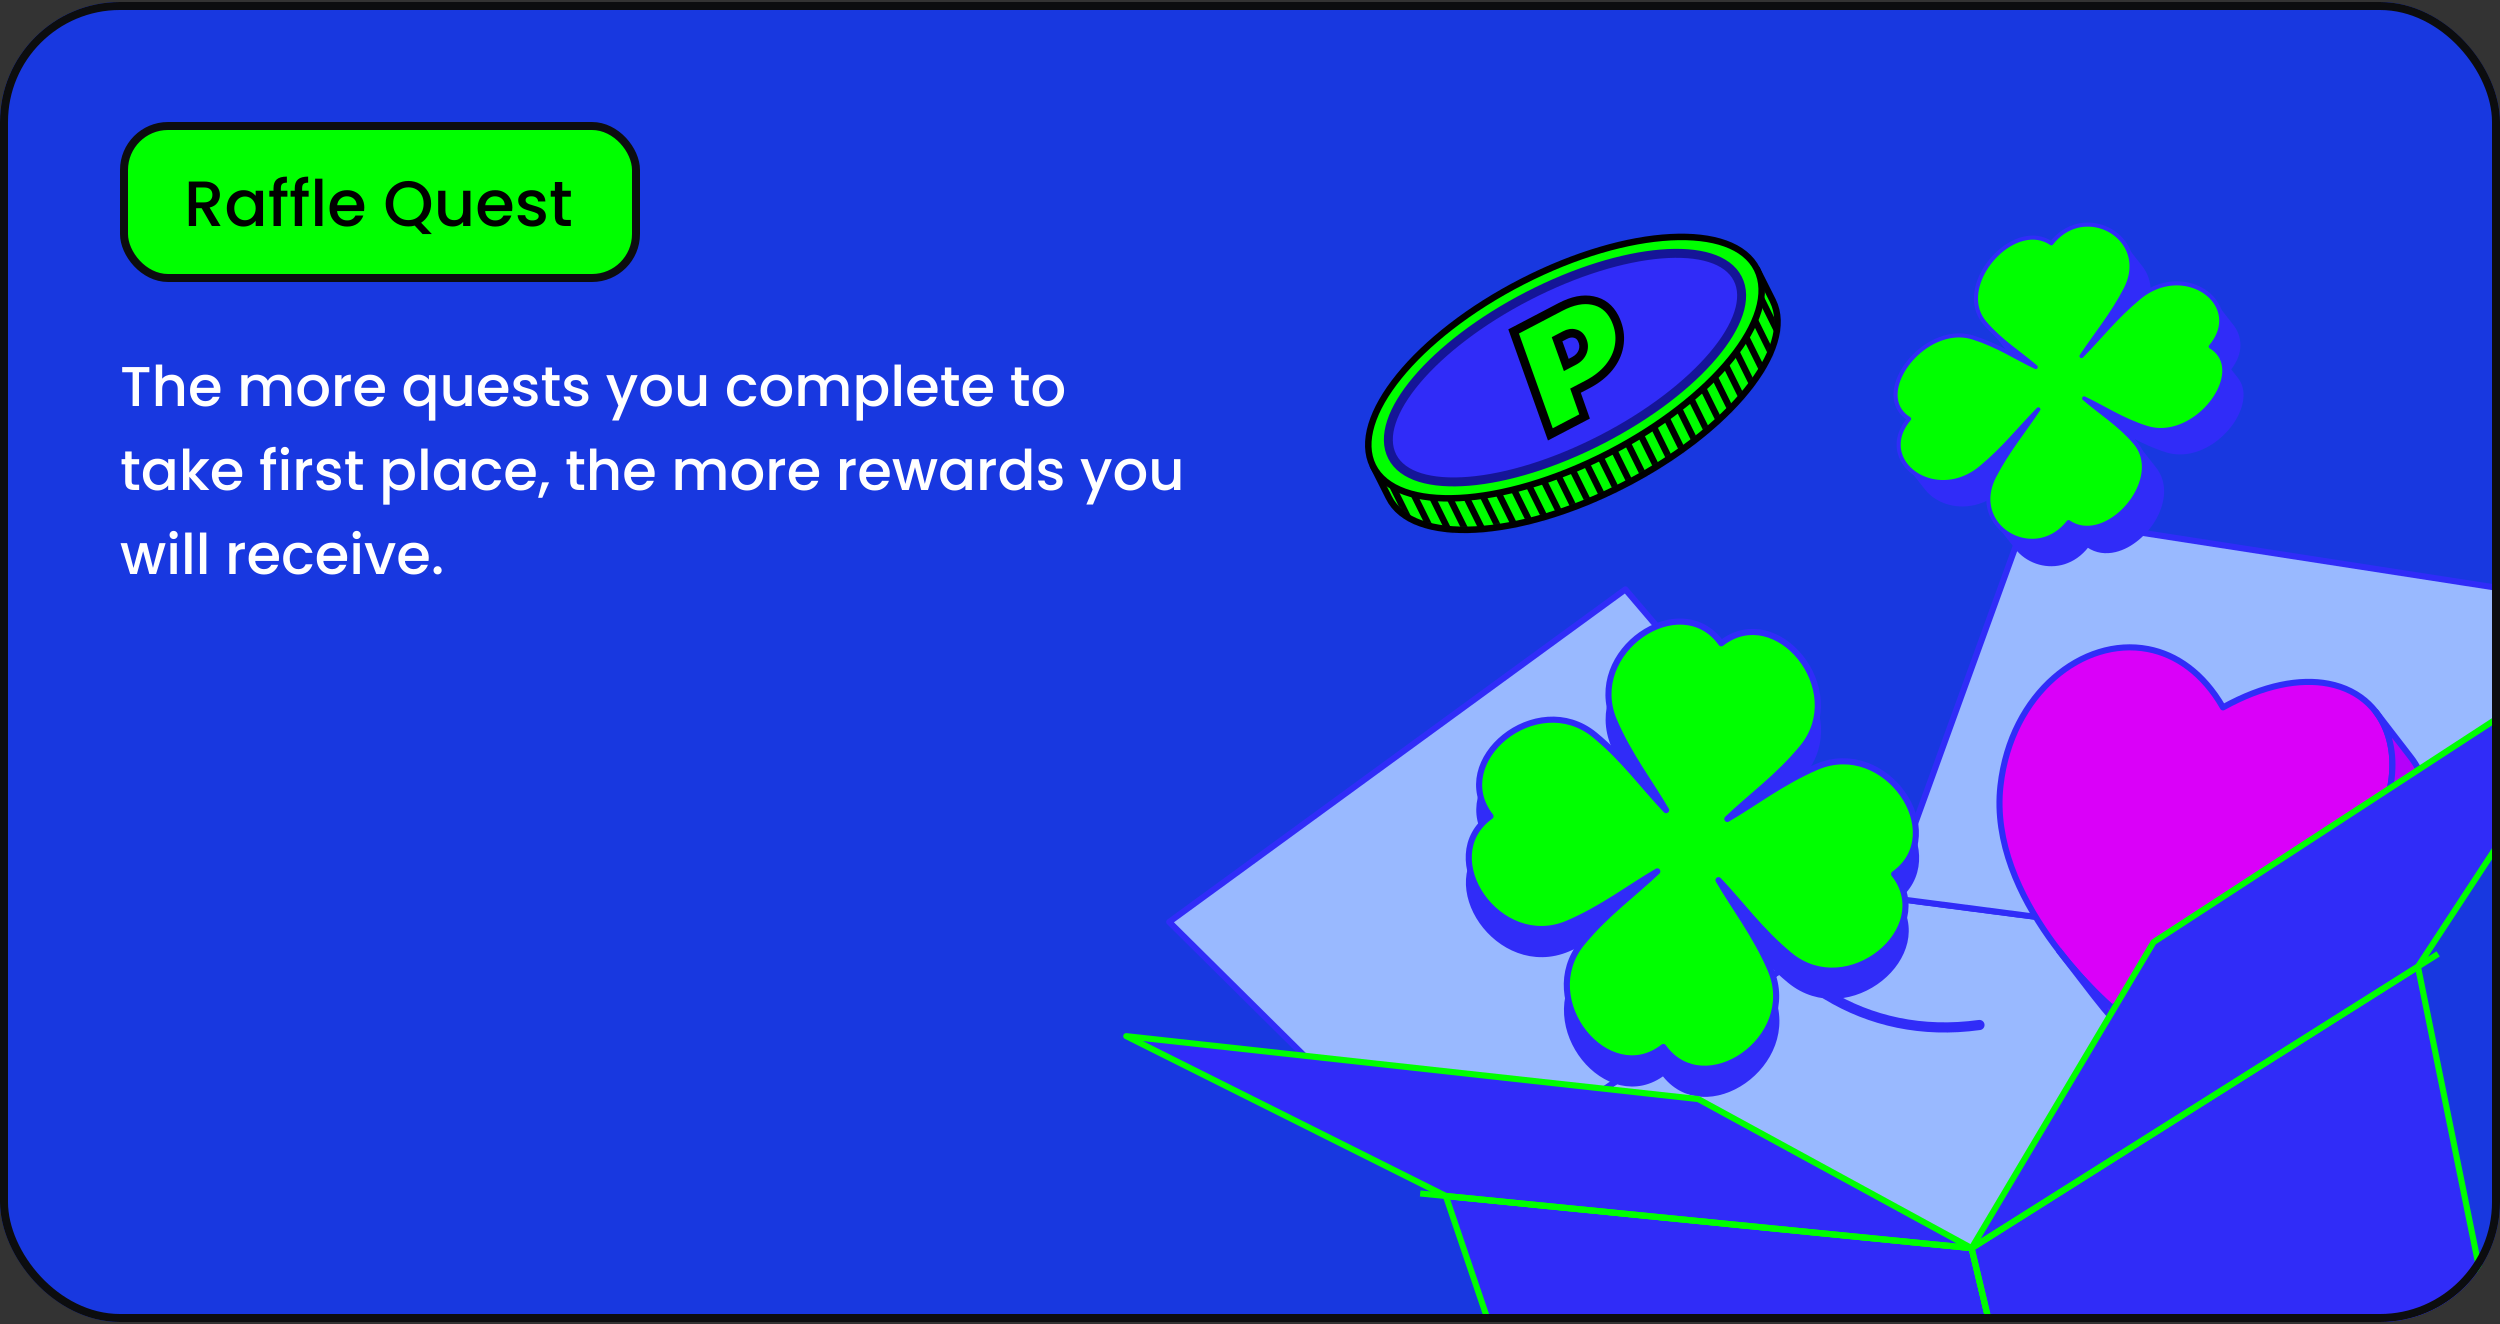 <svg width="625" height="331" viewBox="0 0 625 331" fill="none" xmlns="http://www.w3.org/2000/svg">
<rect x="0" y="0" width="625" height="331" fill="#333333" stroke="none"/>
<g clip-path="url(#clip0_3951_2199)">
<rect y="0.5" width="625" height="330" rx="30" fill="#1838E0"/>
<rect x="31" y="31.5" width="128" height="38" rx="11" fill="#00FF00"/>
<rect x="31" y="31.5" width="128" height="38" rx="11" stroke="#0C0D0F" stroke-width="2"/>
<path d="M52.976 56.5L50.416 52.052H49.024V56.5H47.2V45.38H51.04C51.893 45.38 52.613 45.529 53.2 45.828C53.797 46.127 54.24 46.527 54.528 47.028C54.827 47.529 54.976 48.089 54.976 48.708C54.976 49.433 54.763 50.095 54.336 50.692C53.92 51.279 53.275 51.679 52.4 51.892L55.152 56.5H52.976ZM49.024 50.596H51.04C51.723 50.596 52.235 50.425 52.576 50.084C52.928 49.743 53.104 49.284 53.104 48.708C53.104 48.132 52.933 47.684 52.592 47.364C52.251 47.033 51.733 46.868 51.04 46.868H49.024V50.596ZM56.701 52.052C56.701 51.167 56.883 50.383 57.245 49.7C57.619 49.017 58.12 48.489 58.749 48.116C59.389 47.732 60.093 47.54 60.861 47.54C61.555 47.54 62.157 47.679 62.669 47.956C63.192 48.223 63.608 48.559 63.917 48.964V47.684H65.757V56.5H63.917V55.188C63.608 55.604 63.187 55.951 62.653 56.228C62.12 56.505 61.512 56.644 60.829 56.644C60.072 56.644 59.379 56.452 58.749 56.068C58.12 55.673 57.619 55.129 57.245 54.436C56.883 53.732 56.701 52.937 56.701 52.052ZM63.917 52.084C63.917 51.476 63.789 50.948 63.533 50.5C63.288 50.052 62.963 49.711 62.557 49.476C62.152 49.241 61.715 49.124 61.245 49.124C60.776 49.124 60.339 49.241 59.933 49.476C59.528 49.7 59.197 50.036 58.941 50.484C58.696 50.921 58.573 51.444 58.573 52.052C58.573 52.66 58.696 53.193 58.941 53.652C59.197 54.111 59.528 54.463 59.933 54.708C60.349 54.943 60.787 55.06 61.245 55.06C61.715 55.06 62.152 54.943 62.557 54.708C62.963 54.473 63.288 54.132 63.533 53.684C63.789 53.225 63.917 52.692 63.917 52.084ZM71.849 49.172H70.217V56.5H68.377V49.172H67.337V47.684H68.377V47.06C68.377 46.047 68.644 45.311 69.177 44.852C69.721 44.383 70.569 44.148 71.721 44.148V45.668C71.166 45.668 70.777 45.775 70.553 45.988C70.329 46.191 70.217 46.548 70.217 47.06V47.684H71.849V49.172ZM77.162 49.172H75.53V56.5H73.69V49.172H72.65V47.684H73.69V47.06C73.69 46.047 73.956 45.311 74.49 44.852C75.034 44.383 75.882 44.148 77.034 44.148V45.668C76.479 45.668 76.09 45.775 75.866 45.988C75.642 46.191 75.53 46.548 75.53 47.06V47.684H77.162V49.172ZM80.602 44.66V56.5H78.778V44.66H80.602ZM91.077 51.876C91.077 52.207 91.055 52.505 91.013 52.772H84.277C84.33 53.476 84.591 54.041 85.061 54.468C85.53 54.895 86.106 55.108 86.789 55.108C87.77 55.108 88.463 54.697 88.869 53.876H90.837C90.57 54.687 90.085 55.353 89.381 55.876C88.688 56.388 87.823 56.644 86.789 56.644C85.946 56.644 85.189 56.457 84.517 56.084C83.856 55.7 83.333 55.167 82.949 54.484C82.576 53.791 82.389 52.991 82.389 52.084C82.389 51.177 82.57 50.383 82.933 49.7C83.306 49.007 83.823 48.473 84.485 48.1C85.157 47.727 85.925 47.54 86.789 47.54C87.621 47.54 88.362 47.721 89.013 48.084C89.663 48.447 90.17 48.959 90.533 49.62C90.895 50.271 91.077 51.023 91.077 51.876ZM89.173 51.3C89.162 50.628 88.922 50.089 88.453 49.684C87.984 49.279 87.402 49.076 86.709 49.076C86.079 49.076 85.541 49.279 85.093 49.684C84.645 50.079 84.378 50.617 84.293 51.3H89.173ZM105.636 58.516L103.684 56.404C103.204 56.543 102.676 56.612 102.1 56.612C101.065 56.612 100.111 56.372 99.236 55.892C98.372 55.401 97.684 54.724 97.172 53.86C96.671 52.985 96.42 52.004 96.42 50.916C96.42 49.828 96.671 48.852 97.172 47.988C97.684 47.124 98.372 46.452 99.236 45.972C100.111 45.481 101.065 45.236 102.1 45.236C103.145 45.236 104.1 45.481 104.964 45.972C105.839 46.452 106.527 47.124 107.028 47.988C107.529 48.852 107.78 49.828 107.78 50.916C107.78 51.94 107.556 52.868 107.108 53.7C106.671 54.521 106.063 55.183 105.284 55.684L107.956 58.516H105.636ZM98.292 50.916C98.292 51.737 98.452 52.463 98.772 53.092C99.103 53.711 99.556 54.191 100.132 54.532C100.708 54.863 101.364 55.028 102.1 55.028C102.836 55.028 103.492 54.863 104.068 54.532C104.644 54.191 105.092 53.711 105.412 53.092C105.743 52.463 105.908 51.737 105.908 50.916C105.908 50.095 105.743 49.375 105.412 48.756C105.092 48.137 104.644 47.663 104.068 47.332C103.492 47.001 102.836 46.836 102.1 46.836C101.364 46.836 100.708 47.001 100.132 47.332C99.556 47.663 99.103 48.137 98.772 48.756C98.452 49.375 98.292 50.095 98.292 50.916ZM117.606 47.684V56.5H115.782V55.46C115.494 55.823 115.115 56.111 114.646 56.324C114.187 56.527 113.697 56.628 113.174 56.628C112.481 56.628 111.857 56.484 111.302 56.196C110.758 55.908 110.326 55.481 110.006 54.916C109.697 54.351 109.542 53.668 109.542 52.868V47.684H111.35V52.596C111.35 53.385 111.547 53.993 111.942 54.42C112.337 54.836 112.875 55.044 113.558 55.044C114.241 55.044 114.779 54.836 115.174 54.42C115.579 53.993 115.782 53.385 115.782 52.596V47.684H117.606ZM128.093 51.876C128.093 52.207 128.071 52.505 128.029 52.772H121.293C121.346 53.476 121.607 54.041 122.077 54.468C122.546 54.895 123.122 55.108 123.805 55.108C124.786 55.108 125.479 54.697 125.885 53.876H127.852C127.586 54.687 127.101 55.353 126.397 55.876C125.703 56.388 124.839 56.644 123.805 56.644C122.962 56.644 122.205 56.457 121.533 56.084C120.871 55.7 120.349 55.167 119.965 54.484C119.591 53.791 119.405 52.991 119.405 52.084C119.405 51.177 119.586 50.383 119.949 49.7C120.322 49.007 120.839 48.473 121.501 48.1C122.173 47.727 122.941 47.54 123.805 47.54C124.637 47.54 125.378 47.721 126.029 48.084C126.679 48.447 127.186 48.959 127.549 49.62C127.911 50.271 128.093 51.023 128.093 51.876ZM126.189 51.3C126.178 50.628 125.938 50.089 125.469 49.684C124.999 49.279 124.418 49.076 123.725 49.076C123.095 49.076 122.557 49.279 122.109 49.684C121.661 50.079 121.394 50.617 121.309 51.3H126.189ZM133.088 56.644C132.394 56.644 131.77 56.521 131.216 56.276C130.672 56.02 130.24 55.679 129.92 55.252C129.6 54.815 129.429 54.329 129.408 53.796H131.296C131.328 54.169 131.504 54.484 131.824 54.74C132.154 54.985 132.565 55.108 133.056 55.108C133.568 55.108 133.962 55.012 134.24 54.82C134.528 54.617 134.672 54.361 134.672 54.052C134.672 53.721 134.512 53.476 134.192 53.316C133.882 53.156 133.386 52.98 132.704 52.788C132.042 52.607 131.504 52.431 131.088 52.26C130.672 52.089 130.309 51.828 130 51.476C129.701 51.124 129.552 50.66 129.552 50.084C129.552 49.615 129.69 49.188 129.968 48.804C130.245 48.409 130.64 48.1 131.152 47.876C131.674 47.652 132.272 47.54 132.944 47.54C133.946 47.54 134.752 47.796 135.36 48.308C135.978 48.809 136.309 49.497 136.352 50.372H134.528C134.496 49.977 134.336 49.663 134.048 49.428C133.76 49.193 133.37 49.076 132.88 49.076C132.4 49.076 132.032 49.167 131.776 49.348C131.52 49.529 131.392 49.769 131.392 50.068C131.392 50.303 131.477 50.5 131.648 50.66C131.818 50.82 132.026 50.948 132.272 51.044C132.517 51.129 132.88 51.241 133.36 51.38C134 51.551 134.522 51.727 134.928 51.908C135.344 52.079 135.701 52.335 136 52.676C136.298 53.017 136.453 53.471 136.464 54.036C136.464 54.537 136.325 54.985 136.048 55.38C135.77 55.775 135.376 56.084 134.864 56.308C134.362 56.532 133.77 56.644 133.088 56.644ZM140.562 49.172V54.052C140.562 54.383 140.637 54.623 140.786 54.772C140.946 54.911 141.213 54.98 141.586 54.98H142.706V56.5H141.266C140.445 56.5 139.816 56.308 139.378 55.924C138.941 55.54 138.722 54.916 138.722 54.052V49.172H137.682V47.684H138.722V45.492H140.562V47.684H142.706V49.172H140.562Z" fill="black"/>
<path d="M37.336 91.77V93.072H34.746V101.5H33.15V93.072H30.546V91.77H37.336ZM42.942 93.66C43.53 93.66 44.053 93.786 44.51 94.038C44.977 94.29 45.341 94.663 45.602 95.158C45.873 95.653 46.008 96.25 46.008 96.95V101.5H44.426V97.188C44.426 96.497 44.254 95.97 43.908 95.606C43.563 95.233 43.092 95.046 42.494 95.046C41.897 95.046 41.421 95.233 41.066 95.606C40.721 95.97 40.548 96.497 40.548 97.188V101.5H38.952V91.14H40.548V94.682C40.819 94.355 41.16 94.103 41.57 93.926C41.99 93.749 42.448 93.66 42.942 93.66ZM55.114 97.454C55.114 97.743 55.096 98.005 55.058 98.238H49.164C49.211 98.854 49.44 99.349 49.85 99.722C50.261 100.095 50.765 100.282 51.362 100.282C52.221 100.282 52.828 99.923 53.182 99.204H54.904C54.671 99.913 54.246 100.497 53.63 100.954C53.023 101.402 52.267 101.626 51.362 101.626C50.625 101.626 49.962 101.463 49.374 101.136C48.795 100.8 48.338 100.333 48.002 99.736C47.675 99.129 47.512 98.429 47.512 97.636C47.512 96.843 47.671 96.147 47.988 95.55C48.315 94.943 48.767 94.477 49.346 94.15C49.934 93.823 50.606 93.66 51.362 93.66C52.09 93.66 52.739 93.819 53.308 94.136C53.877 94.453 54.321 94.901 54.638 95.48C54.956 96.049 55.114 96.707 55.114 97.454ZM53.448 96.95C53.439 96.362 53.229 95.891 52.818 95.536C52.407 95.181 51.899 95.004 51.292 95.004C50.742 95.004 50.27 95.181 49.878 95.536C49.486 95.881 49.253 96.353 49.178 96.95H53.448ZM69.659 93.66C70.266 93.66 70.808 93.786 71.284 94.038C71.769 94.29 72.147 94.663 72.418 95.158C72.698 95.653 72.838 96.25 72.838 96.95V101.5H71.255V97.188C71.255 96.497 71.083 95.97 70.737 95.606C70.392 95.233 69.921 95.046 69.323 95.046C68.726 95.046 68.25 95.233 67.895 95.606C67.55 95.97 67.377 96.497 67.377 97.188V101.5H65.796V97.188C65.796 96.497 65.623 95.97 65.278 95.606C64.932 95.233 64.461 95.046 63.864 95.046C63.266 95.046 62.79 95.233 62.435 95.606C62.09 95.97 61.917 96.497 61.917 97.188V101.5H60.322V93.786H61.917V94.668C62.179 94.351 62.51 94.103 62.911 93.926C63.313 93.749 63.742 93.66 64.2 93.66C64.816 93.66 65.366 93.791 65.852 94.052C66.337 94.313 66.71 94.691 66.972 95.186C67.205 94.719 67.569 94.351 68.064 94.08C68.558 93.8 69.09 93.66 69.659 93.66ZM78.214 101.626C77.486 101.626 76.828 101.463 76.24 101.136C75.652 100.8 75.19 100.333 74.854 99.736C74.518 99.129 74.35 98.429 74.35 97.636C74.35 96.852 74.523 96.157 74.868 95.55C75.214 94.943 75.685 94.477 76.282 94.15C76.88 93.823 77.547 93.66 78.284 93.66C79.022 93.66 79.689 93.823 80.286 94.15C80.884 94.477 81.355 94.943 81.7 95.55C82.046 96.157 82.218 96.852 82.218 97.636C82.218 98.42 82.041 99.115 81.686 99.722C81.332 100.329 80.846 100.8 80.23 101.136C79.624 101.463 78.952 101.626 78.214 101.626ZM78.214 100.24C78.625 100.24 79.008 100.142 79.362 99.946C79.726 99.75 80.02 99.456 80.244 99.064C80.468 98.672 80.58 98.196 80.58 97.636C80.58 97.076 80.473 96.605 80.258 96.222C80.044 95.83 79.759 95.536 79.404 95.34C79.05 95.144 78.667 95.046 78.256 95.046C77.846 95.046 77.463 95.144 77.108 95.34C76.763 95.536 76.488 95.83 76.282 96.222C76.077 96.605 75.974 97.076 75.974 97.636C75.974 98.467 76.184 99.111 76.604 99.568C77.034 100.016 77.57 100.24 78.214 100.24ZM85.392 94.906C85.625 94.514 85.933 94.211 86.316 93.996C86.708 93.772 87.17 93.66 87.702 93.66V95.312H87.296C86.671 95.312 86.195 95.471 85.868 95.788C85.551 96.105 85.392 96.656 85.392 97.44V101.5H83.796V93.786H85.392V94.906ZM96.239 97.454C96.239 97.743 96.221 98.005 96.183 98.238H90.289C90.336 98.854 90.564 99.349 90.975 99.722C91.386 100.095 91.89 100.282 92.487 100.282C93.346 100.282 93.953 99.923 94.307 99.204H96.029C95.796 99.913 95.371 100.497 94.755 100.954C94.148 101.402 93.392 101.626 92.487 101.626C91.75 101.626 91.087 101.463 90.499 101.136C89.921 100.8 89.463 100.333 89.127 99.736C88.8 99.129 88.637 98.429 88.637 97.636C88.637 96.843 88.796 96.147 89.113 95.55C89.44 94.943 89.892 94.477 90.471 94.15C91.059 93.823 91.731 93.66 92.487 93.66C93.215 93.66 93.864 93.819 94.433 94.136C95.002 94.453 95.446 94.901 95.763 95.48C96.081 96.049 96.239 96.707 96.239 97.454ZM94.573 96.95C94.564 96.362 94.354 95.891 93.943 95.536C93.532 95.181 93.024 95.004 92.417 95.004C91.867 95.004 91.395 95.181 91.003 95.536C90.611 95.881 90.378 96.353 90.303 96.95H94.573ZM100.914 97.608C100.914 96.833 101.073 96.147 101.39 95.55C101.717 94.953 102.156 94.491 102.706 94.164C103.266 93.828 103.887 93.66 104.568 93.66C105.166 93.66 105.693 93.781 106.15 94.024C106.617 94.267 106.976 94.561 107.228 94.906V93.786H108.838V105.168H107.228V100.38C106.976 100.725 106.612 101.019 106.136 101.262C105.66 101.505 105.119 101.626 104.512 101.626C103.85 101.626 103.243 101.458 102.692 101.122C102.151 100.777 101.717 100.301 101.39 99.694C101.073 99.078 100.914 98.383 100.914 97.608ZM107.228 97.636C107.228 97.104 107.116 96.642 106.892 96.25C106.678 95.858 106.393 95.559 106.038 95.354C105.684 95.149 105.301 95.046 104.89 95.046C104.48 95.046 104.097 95.149 103.742 95.354C103.388 95.55 103.098 95.844 102.874 96.236C102.66 96.619 102.552 97.076 102.552 97.608C102.552 98.14 102.66 98.607 102.874 99.008C103.098 99.409 103.388 99.717 103.742 99.932C104.106 100.137 104.489 100.24 104.89 100.24C105.301 100.24 105.684 100.137 106.038 99.932C106.393 99.727 106.678 99.428 106.892 99.036C107.116 98.635 107.228 98.168 107.228 97.636ZM117.921 93.786V101.5H116.325V100.59C116.073 100.907 115.741 101.159 115.331 101.346C114.929 101.523 114.5 101.612 114.043 101.612C113.436 101.612 112.89 101.486 112.405 101.234C111.929 100.982 111.551 100.609 111.271 100.114C111 99.619 110.865 99.022 110.865 98.322V93.786H112.447V98.084C112.447 98.775 112.619 99.307 112.965 99.68C113.31 100.044 113.781 100.226 114.379 100.226C114.976 100.226 115.447 100.044 115.793 99.68C116.147 99.307 116.325 98.775 116.325 98.084V93.786H117.921ZM127.097 97.454C127.097 97.743 127.078 98.005 127.041 98.238H121.147C121.193 98.854 121.422 99.349 121.833 99.722C122.243 100.095 122.747 100.282 123.345 100.282C124.203 100.282 124.81 99.923 125.165 99.204H126.887C126.653 99.913 126.229 100.497 125.613 100.954C125.006 101.402 124.25 101.626 123.345 101.626C122.607 101.626 121.945 101.463 121.357 101.136C120.778 100.8 120.321 100.333 119.985 99.736C119.658 99.129 119.495 98.429 119.495 97.636C119.495 96.843 119.653 96.147 119.971 95.55C120.297 94.943 120.75 94.477 121.329 94.15C121.917 93.823 122.589 93.66 123.345 93.66C124.073 93.66 124.721 93.819 125.291 94.136C125.86 94.453 126.303 94.901 126.621 95.48C126.938 96.049 127.097 96.707 127.097 97.454ZM125.431 96.95C125.421 96.362 125.211 95.891 124.801 95.536C124.39 95.181 123.881 95.004 123.275 95.004C122.724 95.004 122.253 95.181 121.861 95.536C121.469 95.881 121.235 96.353 121.161 96.95H125.431ZM131.467 101.626C130.861 101.626 130.315 101.519 129.829 101.304C129.353 101.08 128.975 100.781 128.695 100.408C128.415 100.025 128.266 99.601 128.247 99.134H129.899C129.927 99.461 130.081 99.736 130.361 99.96C130.651 100.175 131.01 100.282 131.439 100.282C131.887 100.282 132.233 100.198 132.475 100.03C132.727 99.853 132.853 99.629 132.853 99.358C132.853 99.069 132.713 98.854 132.433 98.714C132.163 98.574 131.729 98.42 131.131 98.252C130.553 98.093 130.081 97.939 129.717 97.79C129.353 97.641 129.036 97.412 128.765 97.104C128.504 96.796 128.373 96.39 128.373 95.886C128.373 95.475 128.495 95.102 128.737 94.766C128.98 94.421 129.325 94.15 129.773 93.954C130.231 93.758 130.753 93.66 131.341 93.66C132.219 93.66 132.923 93.884 133.455 94.332C133.997 94.771 134.286 95.373 134.323 96.138H132.727C132.699 95.793 132.559 95.517 132.307 95.312C132.055 95.107 131.715 95.004 131.285 95.004C130.865 95.004 130.543 95.083 130.319 95.242C130.095 95.401 129.983 95.611 129.983 95.872C129.983 96.077 130.058 96.25 130.207 96.39C130.357 96.53 130.539 96.642 130.753 96.726C130.968 96.801 131.285 96.899 131.705 97.02C132.265 97.169 132.723 97.323 133.077 97.482C133.441 97.631 133.754 97.855 134.015 98.154C134.277 98.453 134.412 98.849 134.421 99.344C134.421 99.783 134.3 100.175 134.057 100.52C133.815 100.865 133.469 101.136 133.021 101.332C132.583 101.528 132.065 101.626 131.467 101.626ZM138.008 95.088V99.358C138.008 99.647 138.073 99.857 138.204 99.988C138.344 100.109 138.577 100.17 138.904 100.17H139.884V101.5H138.624C137.905 101.5 137.354 101.332 136.972 100.996C136.589 100.66 136.398 100.114 136.398 99.358V95.088H135.488V93.786H136.398V91.868H138.008V93.786H139.884V95.088H138.008ZM144.155 101.626C143.548 101.626 143.002 101.519 142.517 101.304C142.041 101.08 141.663 100.781 141.383 100.408C141.103 100.025 140.953 99.601 140.935 99.134H142.587C142.615 99.461 142.769 99.736 143.049 99.96C143.338 100.175 143.697 100.282 144.127 100.282C144.575 100.282 144.92 100.198 145.163 100.03C145.415 99.853 145.541 99.629 145.541 99.358C145.541 99.069 145.401 98.854 145.121 98.714C144.85 98.574 144.416 98.42 143.819 98.252C143.24 98.093 142.769 97.939 142.405 97.79C142.041 97.641 141.723 97.412 141.453 97.104C141.191 96.796 141.061 96.39 141.061 95.886C141.061 95.475 141.182 95.102 141.425 94.766C141.667 94.421 142.013 94.15 142.461 93.954C142.918 93.758 143.441 93.66 144.029 93.66C144.906 93.66 145.611 93.884 146.143 94.332C146.684 94.771 146.973 95.373 147.011 96.138H145.415C145.387 95.793 145.247 95.517 144.995 95.312C144.743 95.107 144.402 95.004 143.973 95.004C143.553 95.004 143.231 95.083 143.007 95.242C142.783 95.401 142.671 95.611 142.671 95.872C142.671 96.077 142.745 96.25 142.895 96.39C143.044 96.53 143.226 96.642 143.441 96.726C143.655 96.801 143.973 96.899 144.393 97.02C144.953 97.169 145.41 97.323 145.765 97.482C146.129 97.631 146.441 97.855 146.703 98.154C146.964 98.453 147.099 98.849 147.109 99.344C147.109 99.783 146.987 100.175 146.745 100.52C146.502 100.865 146.157 101.136 145.709 101.332C145.27 101.528 144.752 101.626 144.155 101.626ZM159.414 93.786L154.682 105.126H153.03L154.598 101.374L151.56 93.786H153.338L155.508 99.666L157.762 93.786H159.414ZM163.964 101.626C163.236 101.626 162.578 101.463 161.99 101.136C161.402 100.8 160.94 100.333 160.604 99.736C160.268 99.129 160.1 98.429 160.1 97.636C160.1 96.852 160.273 96.157 160.618 95.55C160.964 94.943 161.435 94.477 162.032 94.15C162.63 93.823 163.297 93.66 164.034 93.66C164.772 93.66 165.439 93.823 166.036 94.15C166.634 94.477 167.105 94.943 167.45 95.55C167.796 96.157 167.968 96.852 167.968 97.636C167.968 98.42 167.791 99.115 167.436 99.722C167.082 100.329 166.596 100.8 165.98 101.136C165.374 101.463 164.702 101.626 163.964 101.626ZM163.964 100.24C164.375 100.24 164.758 100.142 165.112 99.946C165.476 99.75 165.77 99.456 165.994 99.064C166.218 98.672 166.33 98.196 166.33 97.636C166.33 97.076 166.223 96.605 166.008 96.222C165.794 95.83 165.509 95.536 165.154 95.34C164.8 95.144 164.417 95.046 164.006 95.046C163.596 95.046 163.213 95.144 162.858 95.34C162.513 95.536 162.238 95.83 162.032 96.222C161.827 96.605 161.724 97.076 161.724 97.636C161.724 98.467 161.934 99.111 162.354 99.568C162.784 100.016 163.32 100.24 163.964 100.24ZM176.532 93.786V101.5H174.936V100.59C174.684 100.907 174.353 101.159 173.942 101.346C173.541 101.523 173.111 101.612 172.654 101.612C172.047 101.612 171.501 101.486 171.016 101.234C170.54 100.982 170.162 100.609 169.882 100.114C169.611 99.619 169.476 99.022 169.476 98.322V93.786H171.058V98.084C171.058 98.775 171.231 99.307 171.576 99.68C171.921 100.044 172.393 100.226 172.99 100.226C173.587 100.226 174.059 100.044 174.404 99.68C174.759 99.307 174.936 98.775 174.936 98.084V93.786H176.532ZM181.743 97.636C181.743 96.843 181.901 96.147 182.219 95.55C182.545 94.943 182.993 94.477 183.563 94.15C184.132 93.823 184.785 93.66 185.523 93.66C186.456 93.66 187.226 93.884 187.833 94.332C188.449 94.771 188.864 95.401 189.079 96.222H187.357C187.217 95.839 186.993 95.541 186.685 95.326C186.377 95.111 185.989 95.004 185.523 95.004C184.869 95.004 184.347 95.237 183.955 95.704C183.572 96.161 183.381 96.805 183.381 97.636C183.381 98.467 183.572 99.115 183.955 99.582C184.347 100.049 184.869 100.282 185.523 100.282C186.447 100.282 187.058 99.876 187.357 99.064H189.079C188.855 99.848 188.435 100.473 187.819 100.94C187.203 101.397 186.437 101.626 185.523 101.626C184.785 101.626 184.132 101.463 183.563 101.136C182.993 100.8 182.545 100.333 182.219 99.736C181.901 99.129 181.743 98.429 181.743 97.636ZM194.015 101.626C193.287 101.626 192.629 101.463 192.041 101.136C191.453 100.8 190.991 100.333 190.655 99.736C190.319 99.129 190.151 98.429 190.151 97.636C190.151 96.852 190.324 96.157 190.669 95.55C191.014 94.943 191.486 94.477 192.083 94.15C192.68 93.823 193.348 93.66 194.085 93.66C194.822 93.66 195.49 93.823 196.087 94.15C196.684 94.477 197.156 94.943 197.501 95.55C197.846 96.157 198.019 96.852 198.019 97.636C198.019 98.42 197.842 99.115 197.487 99.722C197.132 100.329 196.647 100.8 196.031 101.136C195.424 101.463 194.752 101.626 194.015 101.626ZM194.015 100.24C194.426 100.24 194.808 100.142 195.163 99.946C195.527 99.75 195.821 99.456 196.045 99.064C196.269 98.672 196.381 98.196 196.381 97.636C196.381 97.076 196.274 96.605 196.059 96.222C195.844 95.83 195.56 95.536 195.205 95.34C194.85 95.144 194.468 95.046 194.057 95.046C193.646 95.046 193.264 95.144 192.909 95.34C192.564 95.536 192.288 95.83 192.083 96.222C191.878 96.605 191.775 97.076 191.775 97.636C191.775 98.467 191.985 99.111 192.405 99.568C192.834 100.016 193.371 100.24 194.015 100.24ZM208.935 93.66C209.542 93.66 210.083 93.786 210.559 94.038C211.044 94.29 211.422 94.663 211.693 95.158C211.973 95.653 212.113 96.25 212.113 96.95V101.5H210.531V97.188C210.531 96.497 210.358 95.97 210.013 95.606C209.668 95.233 209.196 95.046 208.599 95.046C208.002 95.046 207.526 95.233 207.171 95.606C206.826 95.97 206.653 96.497 206.653 97.188V101.5H205.071V97.188C205.071 96.497 204.898 95.97 204.553 95.606C204.208 95.233 203.736 95.046 203.139 95.046C202.542 95.046 202.066 95.233 201.711 95.606C201.366 95.97 201.193 96.497 201.193 97.188V101.5H199.597V93.786H201.193V94.668C201.454 94.351 201.786 94.103 202.187 93.926C202.588 93.749 203.018 93.66 203.475 93.66C204.091 93.66 204.642 93.791 205.127 94.052C205.612 94.313 205.986 94.691 206.247 95.186C206.48 94.719 206.844 94.351 207.339 94.08C207.834 93.8 208.366 93.66 208.935 93.66ZM215.74 94.92C216.01 94.565 216.379 94.267 216.846 94.024C217.312 93.781 217.84 93.66 218.428 93.66C219.1 93.66 219.711 93.828 220.262 94.164C220.822 94.491 221.26 94.953 221.578 95.55C221.895 96.147 222.054 96.833 222.054 97.608C222.054 98.383 221.895 99.078 221.578 99.694C221.26 100.301 220.822 100.777 220.262 101.122C219.711 101.458 219.1 101.626 218.428 101.626C217.84 101.626 217.317 101.509 216.86 101.276C216.402 101.033 216.029 100.735 215.74 100.38V105.168H214.144V93.786H215.74V94.92ZM220.43 97.608C220.43 97.076 220.318 96.619 220.094 96.236C219.879 95.844 219.59 95.55 219.226 95.354C218.871 95.149 218.488 95.046 218.078 95.046C217.676 95.046 217.294 95.149 216.93 95.354C216.575 95.559 216.286 95.858 216.062 96.25C215.847 96.642 215.74 97.104 215.74 97.636C215.74 98.168 215.847 98.635 216.062 99.036C216.286 99.428 216.575 99.727 216.93 99.932C217.294 100.137 217.676 100.24 218.078 100.24C218.488 100.24 218.871 100.137 219.226 99.932C219.59 99.717 219.879 99.409 220.094 99.008C220.318 98.607 220.43 98.14 220.43 97.608ZM225.228 91.14V101.5H223.632V91.14H225.228ZM234.393 97.454C234.393 97.743 234.375 98.005 234.337 98.238H228.443C228.49 98.854 228.719 99.349 229.129 99.722C229.54 100.095 230.044 100.282 230.641 100.282C231.5 100.282 232.107 99.923 232.461 99.204H234.183C233.95 99.913 233.525 100.497 232.909 100.954C232.303 101.402 231.547 101.626 230.641 101.626C229.904 101.626 229.241 101.463 228.653 101.136C228.075 100.8 227.617 100.333 227.281 99.736C226.955 99.129 226.791 98.429 226.791 97.636C226.791 96.843 226.95 96.147 227.267 95.55C227.594 94.943 228.047 94.477 228.625 94.15C229.213 93.823 229.885 93.66 230.641 93.66C231.369 93.66 232.018 93.819 232.587 94.136C233.157 94.453 233.6 94.901 233.917 95.48C234.235 96.049 234.393 96.707 234.393 97.454ZM232.727 96.95C232.718 96.362 232.508 95.891 232.097 95.536C231.687 95.181 231.178 95.004 230.571 95.004C230.021 95.004 229.549 95.181 229.157 95.536C228.765 95.881 228.532 96.353 228.457 96.95H232.727ZM237.826 95.088V99.358C237.826 99.647 237.891 99.857 238.022 99.988C238.162 100.109 238.395 100.17 238.722 100.17H239.702V101.5H238.442C237.723 101.5 237.173 101.332 236.79 100.996C236.407 100.66 236.216 100.114 236.216 99.358V95.088H235.306V93.786H236.216V91.868H237.826V93.786H239.702V95.088H237.826ZM248.243 97.454C248.243 97.743 248.224 98.005 248.187 98.238H242.293C242.34 98.854 242.568 99.349 242.979 99.722C243.39 100.095 243.894 100.282 244.491 100.282C245.35 100.282 245.956 99.923 246.311 99.204H248.033C247.8 99.913 247.375 100.497 246.759 100.954C246.152 101.402 245.396 101.626 244.491 101.626C243.754 101.626 243.091 101.463 242.503 101.136C241.924 100.8 241.467 100.333 241.131 99.736C240.804 99.129 240.641 98.429 240.641 97.636C240.641 96.843 240.8 96.147 241.117 95.55C241.444 94.943 241.896 94.477 242.475 94.15C243.063 93.823 243.735 93.66 244.491 93.66C245.219 93.66 245.868 93.819 246.437 94.136C247.006 94.453 247.45 94.901 247.767 95.48C248.084 96.049 248.243 96.707 248.243 97.454ZM246.577 96.95C246.568 96.362 246.358 95.891 245.947 95.536C245.536 95.181 245.028 95.004 244.421 95.004C243.87 95.004 243.399 95.181 243.007 95.536C242.615 95.881 242.382 96.353 242.307 96.95H246.577ZM255.312 95.088V99.358C255.312 99.647 255.378 99.857 255.508 99.988C255.648 100.109 255.882 100.17 256.208 100.17H257.188V101.5H255.928C255.21 101.5 254.659 101.332 254.276 100.996C253.894 100.66 253.702 100.114 253.702 99.358V95.088H252.792V93.786H253.702V91.868H255.312V93.786H257.188V95.088H255.312ZM262.005 101.626C261.277 101.626 260.619 101.463 260.031 101.136C259.443 100.8 258.981 100.333 258.645 99.736C258.309 99.129 258.141 98.429 258.141 97.636C258.141 96.852 258.314 96.157 258.659 95.55C259.005 94.943 259.476 94.477 260.073 94.15C260.671 93.823 261.338 93.66 262.075 93.66C262.813 93.66 263.48 93.823 264.077 94.15C264.675 94.477 265.146 94.943 265.491 95.55C265.837 96.157 266.009 96.852 266.009 97.636C266.009 98.42 265.832 99.115 265.477 99.722C265.123 100.329 264.637 100.8 264.021 101.136C263.415 101.463 262.743 101.626 262.005 101.626ZM262.005 100.24C262.416 100.24 262.799 100.142 263.153 99.946C263.517 99.75 263.811 99.456 264.035 99.064C264.259 98.672 264.371 98.196 264.371 97.636C264.371 97.076 264.264 96.605 264.049 96.222C263.835 95.83 263.55 95.536 263.195 95.34C262.841 95.144 262.458 95.046 262.047 95.046C261.637 95.046 261.254 95.144 260.899 95.34C260.554 95.536 260.279 95.83 260.073 96.222C259.868 96.605 259.765 97.076 259.765 97.636C259.765 98.467 259.975 99.111 260.395 99.568C260.825 100.016 261.361 100.24 262.005 100.24ZM32.912 116.088V120.358C32.912 120.647 32.977 120.857 33.108 120.988C33.248 121.109 33.481 121.17 33.808 121.17H34.788V122.5H33.528C32.809 122.5 32.259 122.332 31.876 121.996C31.493 121.66 31.302 121.114 31.302 120.358V116.088H30.392V114.786H31.302V112.868H32.912V114.786H34.788V116.088H32.912ZM35.727 118.608C35.727 117.833 35.886 117.147 36.203 116.55C36.53 115.953 36.968 115.491 37.519 115.164C38.079 114.828 38.695 114.66 39.367 114.66C39.974 114.66 40.501 114.781 40.949 115.024C41.406 115.257 41.77 115.551 42.041 115.906V114.786H43.651V122.5H42.041V121.352C41.77 121.716 41.402 122.019 40.935 122.262C40.468 122.505 39.936 122.626 39.339 122.626C38.676 122.626 38.07 122.458 37.519 122.122C36.968 121.777 36.53 121.301 36.203 120.694C35.886 120.078 35.727 119.383 35.727 118.608ZM42.041 118.636C42.041 118.104 41.929 117.642 41.705 117.25C41.49 116.858 41.206 116.559 40.851 116.354C40.496 116.149 40.114 116.046 39.703 116.046C39.292 116.046 38.91 116.149 38.555 116.354C38.2 116.55 37.911 116.844 37.687 117.236C37.472 117.619 37.365 118.076 37.365 118.608C37.365 119.14 37.472 119.607 37.687 120.008C37.911 120.409 38.2 120.717 38.555 120.932C38.919 121.137 39.302 121.24 39.703 121.24C40.114 121.24 40.496 121.137 40.851 120.932C41.206 120.727 41.49 120.428 41.705 120.036C41.929 119.635 42.041 119.168 42.041 118.636ZM48.799 118.65L52.355 122.5H50.199L47.343 119.182V122.5H45.747V112.14H47.343V118.16L50.143 114.786H52.355L48.799 118.65ZM60.569 118.454C60.569 118.743 60.551 119.005 60.513 119.238H54.619C54.666 119.854 54.895 120.349 55.305 120.722C55.716 121.095 56.22 121.282 56.817 121.282C57.676 121.282 58.283 120.923 58.637 120.204H60.359C60.126 120.913 59.701 121.497 59.085 121.954C58.479 122.402 57.723 122.626 56.817 122.626C56.08 122.626 55.417 122.463 54.829 122.136C54.251 121.8 53.793 121.333 53.457 120.736C53.131 120.129 52.967 119.429 52.967 118.636C52.967 117.843 53.126 117.147 53.443 116.55C53.77 115.943 54.223 115.477 54.801 115.15C55.389 114.823 56.061 114.66 56.817 114.66C57.545 114.66 58.194 114.819 58.763 115.136C59.333 115.453 59.776 115.901 60.093 116.48C60.411 117.049 60.569 117.707 60.569 118.454ZM58.903 117.95C58.894 117.362 58.684 116.891 58.273 116.536C57.863 116.181 57.354 116.004 56.747 116.004C56.197 116.004 55.725 116.181 55.333 116.536C54.941 116.881 54.708 117.353 54.633 117.95H58.903ZM69.011 116.088H67.583V122.5H65.973V116.088H65.063V114.786H65.973V114.24C65.973 113.353 66.206 112.709 66.673 112.308C67.149 111.897 67.891 111.692 68.899 111.692V113.022C68.413 113.022 68.073 113.115 67.877 113.302C67.681 113.479 67.583 113.792 67.583 114.24V114.786H69.011V116.088ZM71.237 113.764C70.948 113.764 70.705 113.666 70.509 113.47C70.313 113.274 70.215 113.031 70.215 112.742C70.215 112.453 70.313 112.21 70.509 112.014C70.705 111.818 70.948 111.72 71.237 111.72C71.517 111.72 71.755 111.818 71.951 112.014C72.147 112.21 72.245 112.453 72.245 112.742C72.245 113.031 72.147 113.274 71.951 113.47C71.755 113.666 71.517 113.764 71.237 113.764ZM72.021 114.786V122.5H70.425V114.786H72.021ZM75.712 115.906C75.946 115.514 76.254 115.211 76.636 114.996C77.028 114.772 77.49 114.66 78.022 114.66V116.312H77.616C76.991 116.312 76.515 116.471 76.188 116.788C75.871 117.105 75.712 117.656 75.712 118.44V122.5H74.116V114.786H75.712V115.906ZM82.29 122.626C81.683 122.626 81.137 122.519 80.651 122.304C80.175 122.08 79.797 121.781 79.517 121.408C79.237 121.025 79.088 120.601 79.07 120.134H80.722C80.749 120.461 80.903 120.736 81.183 120.96C81.473 121.175 81.832 121.282 82.261 121.282C82.71 121.282 83.055 121.198 83.297 121.03C83.549 120.853 83.675 120.629 83.675 120.358C83.675 120.069 83.535 119.854 83.255 119.714C82.985 119.574 82.551 119.42 81.954 119.252C81.375 119.093 80.903 118.939 80.54 118.79C80.175 118.641 79.858 118.412 79.588 118.104C79.326 117.796 79.195 117.39 79.195 116.886C79.195 116.475 79.317 116.102 79.559 115.766C79.802 115.421 80.147 115.15 80.596 114.954C81.053 114.758 81.576 114.66 82.163 114.66C83.041 114.66 83.746 114.884 84.278 115.332C84.819 115.771 85.108 116.373 85.145 117.138H83.549C83.522 116.793 83.382 116.517 83.129 116.312C82.877 116.107 82.537 116.004 82.108 116.004C81.688 116.004 81.365 116.083 81.141 116.242C80.918 116.401 80.805 116.611 80.805 116.872C80.805 117.077 80.88 117.25 81.029 117.39C81.179 117.53 81.361 117.642 81.576 117.726C81.79 117.801 82.108 117.899 82.528 118.02C83.088 118.169 83.545 118.323 83.9 118.482C84.263 118.631 84.576 118.855 84.838 119.154C85.099 119.453 85.234 119.849 85.243 120.344C85.243 120.783 85.122 121.175 84.879 121.52C84.637 121.865 84.291 122.136 83.844 122.332C83.405 122.528 82.887 122.626 82.29 122.626ZM88.83 116.088V120.358C88.83 120.647 88.895 120.857 89.026 120.988C89.166 121.109 89.399 121.17 89.726 121.17H90.706V122.5H89.446C88.727 122.5 88.177 122.332 87.794 121.996C87.411 121.66 87.22 121.114 87.22 120.358V116.088H86.31V114.786H87.22V112.868H88.83V114.786H90.706V116.088H88.83ZM97.41 115.92C97.68 115.565 98.049 115.267 98.516 115.024C98.982 114.781 99.51 114.66 100.098 114.66C100.77 114.66 101.381 114.828 101.932 115.164C102.492 115.491 102.93 115.953 103.248 116.55C103.565 117.147 103.724 117.833 103.724 118.608C103.724 119.383 103.565 120.078 103.248 120.694C102.93 121.301 102.492 121.777 101.932 122.122C101.381 122.458 100.77 122.626 100.098 122.626C99.51 122.626 98.987 122.509 98.53 122.276C98.072 122.033 97.699 121.735 97.41 121.38V126.168H95.814V114.786H97.41V115.92ZM102.1 118.608C102.1 118.076 101.988 117.619 101.764 117.236C101.549 116.844 101.26 116.55 100.896 116.354C100.541 116.149 100.158 116.046 99.748 116.046C99.346 116.046 98.964 116.149 98.6 116.354C98.245 116.559 97.956 116.858 97.732 117.25C97.517 117.642 97.41 118.104 97.41 118.636C97.41 119.168 97.517 119.635 97.732 120.036C97.956 120.428 98.245 120.727 98.6 120.932C98.964 121.137 99.346 121.24 99.748 121.24C100.158 121.24 100.541 121.137 100.896 120.932C101.26 120.717 101.549 120.409 101.764 120.008C101.988 119.607 102.1 119.14 102.1 118.608ZM106.898 112.14V122.5H105.302V112.14H106.898ZM108.461 118.608C108.461 117.833 108.62 117.147 108.937 116.55C109.264 115.953 109.703 115.491 110.253 115.164C110.813 114.828 111.429 114.66 112.101 114.66C112.708 114.66 113.235 114.781 113.683 115.024C114.141 115.257 114.505 115.551 114.775 115.906V114.786H116.385V122.5H114.775V121.352C114.505 121.716 114.136 122.019 113.669 122.262C113.203 122.505 112.671 122.626 112.073 122.626C111.411 122.626 110.804 122.458 110.253 122.122C109.703 121.777 109.264 121.301 108.937 120.694C108.62 120.078 108.461 119.383 108.461 118.608ZM114.775 118.636C114.775 118.104 114.663 117.642 114.439 117.25C114.225 116.858 113.94 116.559 113.585 116.354C113.231 116.149 112.848 116.046 112.437 116.046C112.027 116.046 111.644 116.149 111.289 116.354C110.935 116.55 110.645 116.844 110.421 117.236C110.207 117.619 110.099 118.076 110.099 118.608C110.099 119.14 110.207 119.607 110.421 120.008C110.645 120.409 110.935 120.717 111.289 120.932C111.653 121.137 112.036 121.24 112.437 121.24C112.848 121.24 113.231 121.137 113.585 120.932C113.94 120.727 114.225 120.428 114.439 120.036C114.663 119.635 114.775 119.168 114.775 118.636ZM117.95 118.636C117.95 117.843 118.108 117.147 118.426 116.55C118.752 115.943 119.2 115.477 119.77 115.15C120.339 114.823 120.992 114.66 121.73 114.66C122.663 114.66 123.433 114.884 124.04 115.332C124.656 115.771 125.071 116.401 125.286 117.222H123.564C123.424 116.839 123.2 116.541 122.892 116.326C122.584 116.111 122.196 116.004 121.73 116.004C121.076 116.004 120.554 116.237 120.162 116.704C119.779 117.161 119.588 117.805 119.588 118.636C119.588 119.467 119.779 120.115 120.162 120.582C120.554 121.049 121.076 121.282 121.73 121.282C122.654 121.282 123.265 120.876 123.564 120.064H125.286C125.062 120.848 124.642 121.473 124.026 121.94C123.41 122.397 122.644 122.626 121.73 122.626C120.992 122.626 120.339 122.463 119.77 122.136C119.2 121.8 118.752 121.333 118.426 120.736C118.108 120.129 117.95 119.429 117.95 118.636ZM133.946 118.454C133.946 118.743 133.928 119.005 133.89 119.238H127.996C128.043 119.854 128.272 120.349 128.682 120.722C129.093 121.095 129.597 121.282 130.194 121.282C131.053 121.282 131.66 120.923 132.014 120.204H133.736C133.503 120.913 133.078 121.497 132.462 121.954C131.856 122.402 131.1 122.626 130.194 122.626C129.457 122.626 128.794 122.463 128.206 122.136C127.628 121.8 127.17 121.333 126.834 120.736C126.508 120.129 126.344 119.429 126.344 118.636C126.344 117.843 126.503 117.147 126.82 116.55C127.147 115.943 127.6 115.477 128.178 115.15C128.766 114.823 129.438 114.66 130.194 114.66C130.922 114.66 131.571 114.819 132.14 115.136C132.71 115.453 133.153 115.901 133.47 116.48C133.788 117.049 133.946 117.707 133.946 118.454ZM132.28 117.95C132.271 117.362 132.061 116.891 131.65 116.536C131.24 116.181 130.731 116.004 130.124 116.004C129.574 116.004 129.102 116.181 128.71 116.536C128.318 116.881 128.085 117.353 128.01 117.95H132.28ZM137.267 120.582L135.573 124.446H134.537L135.531 120.582H137.267ZM144.16 116.088V120.358C144.16 120.647 144.225 120.857 144.356 120.988C144.496 121.109 144.729 121.17 145.056 121.17H146.036V122.5H144.776C144.057 122.5 143.507 122.332 143.124 121.996C142.741 121.66 142.55 121.114 142.55 120.358V116.088H141.64V114.786H142.55V112.868H144.16V114.786H146.036V116.088H144.16ZM151.497 114.66C152.085 114.66 152.608 114.786 153.065 115.038C153.532 115.29 153.896 115.663 154.157 116.158C154.428 116.653 154.563 117.25 154.563 117.95V122.5H152.981V118.188C152.981 117.497 152.808 116.97 152.463 116.606C152.118 116.233 151.646 116.046 151.049 116.046C150.452 116.046 149.976 116.233 149.621 116.606C149.276 116.97 149.103 117.497 149.103 118.188V122.5H147.507V112.14H149.103V115.682C149.374 115.355 149.714 115.103 150.125 114.926C150.545 114.749 151.002 114.66 151.497 114.66ZM163.669 118.454C163.669 118.743 163.65 119.005 163.613 119.238H157.719C157.765 119.854 157.994 120.349 158.405 120.722C158.815 121.095 159.319 121.282 159.917 121.282C160.775 121.282 161.382 120.923 161.737 120.204H163.459C163.225 120.913 162.801 121.497 162.185 121.954C161.578 122.402 160.822 122.626 159.917 122.626C159.179 122.626 158.517 122.463 157.929 122.136C157.35 121.8 156.893 121.333 156.557 120.736C156.23 120.129 156.067 119.429 156.067 118.636C156.067 117.843 156.225 117.147 156.543 116.55C156.869 115.943 157.322 115.477 157.901 115.15C158.489 114.823 159.161 114.66 159.917 114.66C160.645 114.66 161.293 114.819 161.863 115.136C162.432 115.453 162.875 115.901 163.193 116.48C163.51 117.049 163.669 117.707 163.669 118.454ZM162.003 117.95C161.993 117.362 161.783 116.891 161.373 116.536C160.962 116.181 160.453 116.004 159.847 116.004C159.296 116.004 158.825 116.181 158.433 116.536C158.041 116.881 157.807 117.353 157.733 117.95H162.003ZM178.214 114.66C178.821 114.66 179.362 114.786 179.838 115.038C180.324 115.29 180.702 115.663 180.972 116.158C181.252 116.653 181.392 117.25 181.392 117.95V122.5H179.81V118.188C179.81 117.497 179.638 116.97 179.292 116.606C178.947 116.233 178.476 116.046 177.878 116.046C177.281 116.046 176.805 116.233 176.45 116.606C176.105 116.97 175.932 117.497 175.932 118.188V122.5H174.35V118.188C174.35 117.497 174.178 116.97 173.832 116.606C173.487 116.233 173.016 116.046 172.418 116.046C171.821 116.046 171.345 116.233 170.99 116.606C170.645 116.97 170.472 117.497 170.472 118.188V122.5H168.876V114.786H170.472V115.668C170.734 115.351 171.065 115.103 171.466 114.926C171.868 114.749 172.297 114.66 172.754 114.66C173.37 114.66 173.921 114.791 174.406 115.052C174.892 115.313 175.265 115.691 175.526 116.186C175.76 115.719 176.124 115.351 176.618 115.08C177.113 114.8 177.645 114.66 178.214 114.66ZM186.769 122.626C186.041 122.626 185.383 122.463 184.795 122.136C184.207 121.8 183.745 121.333 183.409 120.736C183.073 120.129 182.905 119.429 182.905 118.636C182.905 117.852 183.078 117.157 183.423 116.55C183.768 115.943 184.24 115.477 184.837 115.15C185.434 114.823 186.102 114.66 186.839 114.66C187.576 114.66 188.244 114.823 188.841 115.15C189.438 115.477 189.91 115.943 190.255 116.55C190.6 117.157 190.773 117.852 190.773 118.636C190.773 119.42 190.596 120.115 190.241 120.722C189.886 121.329 189.401 121.8 188.785 122.136C188.178 122.463 187.506 122.626 186.769 122.626ZM186.769 121.24C187.18 121.24 187.562 121.142 187.917 120.946C188.281 120.75 188.575 120.456 188.799 120.064C189.023 119.672 189.135 119.196 189.135 118.636C189.135 118.076 189.028 117.605 188.813 117.222C188.598 116.83 188.314 116.536 187.959 116.34C187.604 116.144 187.222 116.046 186.811 116.046C186.4 116.046 186.018 116.144 185.663 116.34C185.318 116.536 185.042 116.83 184.837 117.222C184.632 117.605 184.529 118.076 184.529 118.636C184.529 119.467 184.739 120.111 185.159 120.568C185.588 121.016 186.125 121.24 186.769 121.24ZM193.947 115.906C194.18 115.514 194.488 115.211 194.871 114.996C195.263 114.772 195.725 114.66 196.257 114.66V116.312H195.851C195.225 116.312 194.749 116.471 194.423 116.788C194.105 117.105 193.947 117.656 193.947 118.44V122.5H192.351V114.786H193.947V115.906ZM204.794 118.454C204.794 118.743 204.775 119.005 204.738 119.238H198.844C198.89 119.854 199.119 120.349 199.53 120.722C199.94 121.095 200.444 121.282 201.042 121.282C201.9 121.282 202.507 120.923 202.862 120.204H204.584C204.35 120.913 203.926 121.497 203.31 121.954C202.703 122.402 201.947 122.626 201.042 122.626C200.304 122.626 199.642 122.463 199.054 122.136C198.475 121.8 198.018 121.333 197.682 120.736C197.355 120.129 197.192 119.429 197.192 118.636C197.192 117.843 197.35 117.147 197.668 116.55C197.994 115.943 198.447 115.477 199.026 115.15C199.614 114.823 200.286 114.66 201.042 114.66C201.77 114.66 202.418 114.819 202.988 115.136C203.557 115.453 204 115.901 204.318 116.48C204.635 117.049 204.794 117.707 204.794 118.454ZM203.128 117.95C203.118 117.362 202.908 116.891 202.498 116.536C202.087 116.181 201.578 116.004 200.972 116.004C200.421 116.004 199.95 116.181 199.558 116.536C199.166 116.881 198.932 117.353 198.858 117.95H203.128ZM211.597 115.906C211.831 115.514 212.139 115.211 212.521 114.996C212.913 114.772 213.375 114.66 213.907 114.66V116.312H213.501C212.876 116.312 212.4 116.471 212.073 116.788C211.756 117.105 211.597 117.656 211.597 118.44V122.5H210.001V114.786H211.597V115.906ZM222.444 118.454C222.444 118.743 222.426 119.005 222.388 119.238H216.494C216.541 119.854 216.77 120.349 217.18 120.722C217.591 121.095 218.095 121.282 218.692 121.282C219.551 121.282 220.158 120.923 220.512 120.204H222.234C222.001 120.913 221.576 121.497 220.96 121.954C220.354 122.402 219.598 122.626 218.692 122.626C217.955 122.626 217.292 122.463 216.704 122.136C216.126 121.8 215.668 121.333 215.332 120.736C215.006 120.129 214.842 119.429 214.842 118.636C214.842 117.843 215.001 117.147 215.318 116.55C215.645 115.943 216.098 115.477 216.676 115.15C217.264 114.823 217.936 114.66 218.692 114.66C219.42 114.66 220.069 114.819 220.638 115.136C221.208 115.453 221.651 115.901 221.968 116.48C222.286 117.049 222.444 117.707 222.444 118.454ZM220.778 117.95C220.769 117.362 220.559 116.891 220.148 116.536C219.738 116.181 219.229 116.004 218.622 116.004C218.072 116.004 217.6 116.181 217.208 116.536C216.816 116.881 216.583 117.353 216.508 117.95H220.778ZM234.375 114.786L231.981 122.5H230.301L228.747 116.802L227.193 122.5H225.513L223.105 114.786H224.729L226.339 120.988L227.977 114.786H229.643L231.211 120.96L232.807 114.786H234.375ZM235.036 118.608C235.036 117.833 235.194 117.147 235.512 116.55C235.838 115.953 236.277 115.491 236.828 115.164C237.388 114.828 238.004 114.66 238.676 114.66C239.282 114.66 239.81 114.781 240.258 115.024C240.715 115.257 241.079 115.551 241.35 115.906V114.786H242.96V122.5H241.35V121.352C241.079 121.716 240.71 122.019 240.244 122.262C239.777 122.505 239.245 122.626 238.648 122.626C237.985 122.626 237.378 122.458 236.828 122.122C236.277 121.777 235.838 121.301 235.512 120.694C235.194 120.078 235.036 119.383 235.036 118.608ZM241.35 118.636C241.35 118.104 241.238 117.642 241.014 117.25C240.799 116.858 240.514 116.559 240.16 116.354C239.805 116.149 239.422 116.046 239.012 116.046C238.601 116.046 238.218 116.149 237.864 116.354C237.509 116.55 237.22 116.844 236.996 117.236C236.781 117.619 236.674 118.076 236.674 118.608C236.674 119.14 236.781 119.607 236.996 120.008C237.22 120.409 237.509 120.717 237.864 120.932C238.228 121.137 238.61 121.24 239.012 121.24C239.422 121.24 239.805 121.137 240.16 120.932C240.514 120.727 240.799 120.428 241.014 120.036C241.238 119.635 241.35 119.168 241.35 118.636ZM246.652 115.906C246.885 115.514 247.193 115.211 247.576 114.996C247.968 114.772 248.43 114.66 248.962 114.66V116.312H248.556C247.931 116.312 247.455 116.471 247.128 116.788C246.811 117.105 246.652 117.656 246.652 118.44V122.5H245.056V114.786H246.652V115.906ZM249.897 118.608C249.897 117.833 250.056 117.147 250.373 116.55C250.7 115.953 251.138 115.491 251.689 115.164C252.249 114.828 252.87 114.66 253.551 114.66C254.055 114.66 254.55 114.772 255.035 114.996C255.53 115.211 255.922 115.5 256.211 115.864V112.14H257.821V122.5H256.211V121.338C255.95 121.711 255.586 122.019 255.119 122.262C254.662 122.505 254.134 122.626 253.537 122.626C252.865 122.626 252.249 122.458 251.689 122.122C251.138 121.777 250.7 121.301 250.373 120.694C250.056 120.078 249.897 119.383 249.897 118.608ZM256.211 118.636C256.211 118.104 256.099 117.642 255.875 117.25C255.66 116.858 255.376 116.559 255.021 116.354C254.666 116.149 254.284 116.046 253.873 116.046C253.462 116.046 253.08 116.149 252.725 116.354C252.37 116.55 252.081 116.844 251.857 117.236C251.642 117.619 251.535 118.076 251.535 118.608C251.535 119.14 251.642 119.607 251.857 120.008C252.081 120.409 252.37 120.717 252.725 120.932C253.089 121.137 253.472 121.24 253.873 121.24C254.284 121.24 254.666 121.137 255.021 120.932C255.376 120.727 255.66 120.428 255.875 120.036C256.099 119.635 256.211 119.168 256.211 118.636ZM262.717 122.626C262.111 122.626 261.565 122.519 261.079 122.304C260.603 122.08 260.225 121.781 259.945 121.408C259.665 121.025 259.516 120.601 259.497 120.134H261.149C261.177 120.461 261.331 120.736 261.611 120.96C261.901 121.175 262.26 121.282 262.689 121.282C263.137 121.282 263.483 121.198 263.725 121.03C263.977 120.853 264.103 120.629 264.103 120.358C264.103 120.069 263.963 119.854 263.683 119.714C263.413 119.574 262.979 119.42 262.381 119.252C261.803 119.093 261.331 118.939 260.967 118.79C260.603 118.641 260.286 118.412 260.015 118.104C259.754 117.796 259.623 117.39 259.623 116.886C259.623 116.475 259.745 116.102 259.987 115.766C260.23 115.421 260.575 115.15 261.023 114.954C261.481 114.758 262.003 114.66 262.591 114.66C263.469 114.66 264.173 114.884 264.705 115.332C265.247 115.771 265.536 116.373 265.573 117.138H263.977C263.949 116.793 263.809 116.517 263.557 116.312C263.305 116.107 262.965 116.004 262.535 116.004C262.115 116.004 261.793 116.083 261.569 116.242C261.345 116.401 261.233 116.611 261.233 116.872C261.233 117.077 261.308 117.25 261.457 117.39C261.607 117.53 261.789 117.642 262.003 117.726C262.218 117.801 262.535 117.899 262.955 118.02C263.515 118.169 263.973 118.323 264.327 118.482C264.691 118.631 265.004 118.855 265.265 119.154C265.527 119.453 265.662 119.849 265.671 120.344C265.671 120.783 265.55 121.175 265.307 121.52C265.065 121.865 264.719 122.136 264.271 122.332C263.833 122.528 263.315 122.626 262.717 122.626ZM277.976 114.786L273.244 126.126H271.592L273.16 122.374L270.122 114.786H271.9L274.07 120.666L276.324 114.786H277.976ZM282.527 122.626C281.799 122.626 281.141 122.463 280.553 122.136C279.965 121.8 279.503 121.333 279.167 120.736C278.831 120.129 278.663 119.429 278.663 118.636C278.663 117.852 278.836 117.157 279.181 116.55C279.526 115.943 279.998 115.477 280.595 115.15C281.192 114.823 281.86 114.66 282.597 114.66C283.334 114.66 284.002 114.823 284.599 115.15C285.196 115.477 285.668 115.943 286.013 116.55C286.358 117.157 286.531 117.852 286.531 118.636C286.531 119.42 286.354 120.115 285.999 120.722C285.644 121.329 285.159 121.8 284.543 122.136C283.936 122.463 283.264 122.626 282.527 122.626ZM282.527 121.24C282.938 121.24 283.32 121.142 283.675 120.946C284.039 120.75 284.333 120.456 284.557 120.064C284.781 119.672 284.893 119.196 284.893 118.636C284.893 118.076 284.786 117.605 284.571 117.222C284.356 116.83 284.072 116.536 283.717 116.34C283.362 116.144 282.98 116.046 282.569 116.046C282.158 116.046 281.776 116.144 281.421 116.34C281.076 116.536 280.8 116.83 280.595 117.222C280.39 117.605 280.287 118.076 280.287 118.636C280.287 119.467 280.497 120.111 280.917 120.568C281.346 121.016 281.883 121.24 282.527 121.24ZM295.095 114.786V122.5H293.499V121.59C293.247 121.907 292.915 122.159 292.505 122.346C292.103 122.523 291.674 122.612 291.217 122.612C290.61 122.612 290.064 122.486 289.579 122.234C289.103 121.982 288.725 121.609 288.445 121.114C288.174 120.619 288.039 120.022 288.039 119.322V114.786H289.621V119.084C289.621 119.775 289.793 120.307 290.139 120.68C290.484 121.044 290.955 121.226 291.553 121.226C292.15 121.226 292.621 121.044 292.967 120.68C293.321 120.307 293.499 119.775 293.499 119.084V114.786H295.095ZM41.41 135.786L39.016 143.5H37.336L35.782 137.802L34.228 143.5H32.548L30.14 135.786H31.764L33.374 141.988L35.012 135.786H36.678L38.246 141.96L39.842 135.786H41.41ZM43.415 134.764C43.125 134.764 42.883 134.666 42.687 134.47C42.491 134.274 42.393 134.031 42.393 133.742C42.393 133.453 42.491 133.21 42.687 133.014C42.883 132.818 43.125 132.72 43.415 132.72C43.695 132.72 43.933 132.818 44.129 133.014C44.325 133.21 44.423 133.453 44.423 133.742C44.423 134.031 44.325 134.274 44.129 134.47C43.933 134.666 43.695 134.764 43.415 134.764ZM44.199 135.786V143.5H42.603V135.786H44.199ZM47.89 133.14V143.5H46.294V133.14H47.89ZM51.581 133.14V143.5H49.986V133.14H51.581ZM58.91 136.906C59.143 136.514 59.451 136.211 59.834 135.996C60.226 135.772 60.688 135.66 61.22 135.66V137.312H60.814C60.188 137.312 59.712 137.471 59.386 137.788C59.068 138.105 58.91 138.656 58.91 139.44V143.5H57.314V135.786H58.91V136.906ZM69.757 139.454C69.757 139.743 69.738 140.005 69.701 140.238H63.807C63.853 140.854 64.082 141.349 64.493 141.722C64.903 142.095 65.407 142.282 66.005 142.282C66.863 142.282 67.47 141.923 67.825 141.204H69.547C69.313 141.913 68.889 142.497 68.273 142.954C67.666 143.402 66.91 143.626 66.005 143.626C65.267 143.626 64.605 143.463 64.017 143.136C63.438 142.8 62.981 142.333 62.645 141.736C62.318 141.129 62.155 140.429 62.155 139.636C62.155 138.843 62.313 138.147 62.631 137.55C62.957 136.943 63.41 136.477 63.989 136.15C64.577 135.823 65.249 135.66 66.005 135.66C66.733 135.66 67.381 135.819 67.951 136.136C68.52 136.453 68.963 136.901 69.281 137.48C69.598 138.049 69.757 138.707 69.757 139.454ZM68.091 138.95C68.081 138.362 67.871 137.891 67.461 137.536C67.05 137.181 66.541 137.004 65.935 137.004C65.384 137.004 64.913 137.181 64.521 137.536C64.129 137.881 63.895 138.353 63.821 138.95H68.091ZM70.795 139.636C70.795 138.843 70.954 138.147 71.271 137.55C71.598 136.943 72.046 136.477 72.615 136.15C73.185 135.823 73.838 135.66 74.575 135.66C75.509 135.66 76.279 135.884 76.885 136.332C77.501 136.771 77.917 137.401 78.131 138.222H76.409C76.269 137.839 76.045 137.541 75.737 137.326C75.429 137.111 75.042 137.004 74.575 137.004C73.922 137.004 73.399 137.237 73.007 137.704C72.625 138.161 72.433 138.805 72.433 139.636C72.433 140.467 72.625 141.115 73.007 141.582C73.399 142.049 73.922 142.282 74.575 142.282C75.499 142.282 76.111 141.876 76.409 141.064H78.131C77.907 141.848 77.487 142.473 76.871 142.94C76.255 143.397 75.49 143.626 74.575 143.626C73.838 143.626 73.185 143.463 72.615 143.136C72.046 142.8 71.598 142.333 71.271 141.736C70.954 141.129 70.795 140.429 70.795 139.636ZM86.792 139.454C86.792 139.743 86.773 140.005 86.736 140.238H80.842C80.888 140.854 81.117 141.349 81.528 141.722C81.939 142.095 82.442 142.282 83.04 142.282C83.898 142.282 84.505 141.923 84.86 141.204H86.582C86.349 141.913 85.924 142.497 85.308 142.954C84.701 143.402 83.945 143.626 83.04 143.626C82.302 143.626 81.64 143.463 81.052 143.136C80.473 142.8 80.016 142.333 79.68 141.736C79.353 141.129 79.19 140.429 79.19 139.636C79.19 138.843 79.349 138.147 79.666 137.55C79.993 136.943 80.445 136.477 81.024 136.15C81.612 135.823 82.284 135.66 83.04 135.66C83.768 135.66 84.416 135.819 84.986 136.136C85.555 136.453 85.999 136.901 86.316 137.48C86.633 138.049 86.792 138.707 86.792 139.454ZM85.126 138.95C85.117 138.362 84.906 137.891 84.496 137.536C84.085 137.181 83.576 137.004 82.97 137.004C82.419 137.004 81.948 137.181 81.556 137.536C81.164 137.881 80.93 138.353 80.856 138.95H85.126ZM89.174 134.764C88.885 134.764 88.642 134.666 88.447 134.47C88.251 134.274 88.153 134.031 88.153 133.742C88.153 133.453 88.251 133.21 88.447 133.014C88.642 132.818 88.885 132.72 89.174 132.72C89.454 132.72 89.692 132.818 89.888 133.014C90.085 133.21 90.183 133.453 90.183 133.742C90.183 134.031 90.085 134.274 89.888 134.47C89.692 134.666 89.454 134.764 89.174 134.764ZM89.959 135.786V143.5H88.362V135.786H89.959ZM95.036 142.072L97.22 135.786H98.914L95.974 143.5H94.07L91.144 135.786H92.852L95.036 142.072ZM107.19 139.454C107.19 139.743 107.172 140.005 107.134 140.238H101.24C101.287 140.854 101.516 141.349 101.926 141.722C102.337 142.095 102.841 142.282 103.438 142.282C104.297 142.282 104.904 141.923 105.258 141.204H106.98C106.747 141.913 106.322 142.497 105.706 142.954C105.1 143.402 104.344 143.626 103.438 143.626C102.701 143.626 102.038 143.463 101.45 143.136C100.872 142.8 100.414 142.333 100.078 141.736C99.752 141.129 99.588 140.429 99.588 139.636C99.588 138.843 99.747 138.147 100.064 137.55C100.391 136.943 100.844 136.477 101.422 136.15C102.01 135.823 102.682 135.66 103.438 135.66C104.166 135.66 104.815 135.819 105.384 136.136C105.954 136.453 106.397 136.901 106.714 137.48C107.032 138.049 107.19 138.707 107.19 139.454ZM105.524 138.95C105.515 138.362 105.305 137.891 104.894 137.536C104.484 137.181 103.975 137.004 103.368 137.004C102.818 137.004 102.346 137.181 101.954 137.536C101.562 137.881 101.329 138.353 101.254 138.95H105.524ZM109.405 143.598C109.116 143.598 108.873 143.5 108.677 143.304C108.481 143.108 108.383 142.865 108.383 142.576C108.383 142.287 108.481 142.044 108.677 141.848C108.873 141.652 109.116 141.554 109.405 141.554C109.685 141.554 109.923 141.652 110.119 141.848C110.315 142.044 110.413 142.287 110.413 142.576C110.413 142.865 110.315 143.108 110.119 143.304C109.923 143.5 109.685 143.598 109.405 143.598Z" fill="white"/>
<g clip-path="url(#clip1_3951_2199)">
<path d="M472.048 224.401L361.462 299L492.891 312.032L604.482 241.66L472.048 224.401Z" fill="#99B9FF" stroke="#302CF8" stroke-width="1.527" stroke-linejoin="round"/>
<path d="M472.048 224.401L506.773 128.745L638.595 149.167L604.482 241.66L472.048 224.401Z" fill="#99B9FF" stroke="#302CF8" stroke-width="1.527" stroke-linejoin="round"/>
<path d="M472.048 224.401L406.339 147.352L292.311 230.488L361.462 299L472.048 224.401Z" fill="#99B9FF" stroke="#302CF8" stroke-width="1.527" stroke-linejoin="round"/>
<path d="M500.746 86.526L495.951 80.425C496.031 80.529 496.115 80.63 496.204 80.73C500.204 85.419 504.955 88.288 508.933 91.762L513.728 97.863C509.75 94.39 504.999 91.521 500.999 86.832C500.915 86.73 500.831 86.628 500.746 86.526Z" fill="#302CF8"/>
<path d="M536.188 78.4C532.887 84.808 528.348 90.251 525.167 95.124L520.371 89.022C523.558 84.147 528.096 78.704 531.393 72.298C533.808 67.605 533.062 63.346 530.732 60.382L535.522 66.486C537.848 69.452 538.598 73.708 536.184 78.402L536.188 78.4Z" fill="#302CF8"/>
<path d="M488.959 120.14C489.266 120.065 489.568 119.981 489.875 119.883C490.042 119.831 490.211 119.773 490.38 119.715C490.452 119.688 490.521 119.669 490.588 119.644C490.836 119.551 491.082 119.453 491.326 119.35C491.373 119.329 491.415 119.31 491.461 119.29C491.661 119.201 491.866 119.11 492.064 119.005C492.148 118.968 492.232 118.919 492.318 118.875C492.482 118.792 492.643 118.703 492.802 118.61C492.896 118.557 492.985 118.507 493.076 118.449C493.231 118.358 493.388 118.261 493.543 118.158C493.634 118.101 493.726 118.044 493.815 117.982C493.978 117.871 494.144 117.757 494.309 117.64C494.385 117.584 494.462 117.533 494.542 117.475C494.781 117.296 495.022 117.111 495.252 116.914C501.07 112.084 505.08 106.893 509.594 102.335L514.389 108.437C509.877 112.999 505.865 118.185 500.047 123.016C499.81 123.211 499.576 123.398 499.338 123.576C499.262 123.632 499.182 123.69 499.104 123.741C498.94 123.859 498.779 123.975 498.61 124.083C498.521 124.145 498.429 124.203 498.338 124.26C498.181 124.358 498.028 124.453 497.871 124.551C497.778 124.604 497.686 124.661 497.593 124.714C497.434 124.807 497.27 124.891 497.107 124.974C497.021 125.018 496.941 125.065 496.853 125.104C496.652 125.204 496.454 125.298 496.249 125.389C496.203 125.41 496.156 125.43 496.115 125.449C495.868 125.558 495.62 125.652 495.377 125.743C495.307 125.774 495.235 125.789 495.164 125.816C495.029 125.864 494.89 125.915 494.754 125.959C494.726 125.971 494.694 125.974 494.664 125.982C494.356 126.08 494.054 126.164 493.747 126.239C488.684 127.454 483.812 125.63 481.271 122.393L476.476 116.291C479.017 119.528 483.888 121.352 488.952 120.137L488.959 120.14Z" fill="#302CF8"/>
<path d="M510.558 134.91C510.796 134.855 511.027 134.786 511.262 134.715C511.295 134.7 511.332 134.695 511.366 134.685C511.595 134.611 511.82 134.528 512.047 134.438C512.089 134.419 512.127 134.403 512.168 134.384C512.394 134.29 512.617 134.19 512.838 134.087C512.875 134.07 512.913 134.054 512.948 134.032C513.174 133.915 513.405 133.796 513.628 133.658C513.647 133.649 513.658 133.639 513.675 133.626C513.9 133.492 514.118 133.345 514.337 133.198C514.36 133.187 514.379 133.168 514.401 133.153C514.617 133.001 514.832 132.833 515.04 132.662C515.078 132.634 515.109 132.604 515.147 132.576C515.355 132.405 515.553 132.223 515.753 132.034C515.788 132.001 515.822 131.964 515.858 131.931C516.056 131.738 516.256 131.537 516.45 131.323C516.477 131.294 516.503 131.266 516.527 131.233C516.732 131.003 516.929 130.77 517.125 130.522C519.26 131.979 521.672 132.244 524.038 131.677C524.301 131.616 524.557 131.541 524.816 131.459C524.983 131.407 525.15 131.344 525.317 131.281C525.393 131.253 525.472 131.229 525.553 131.199C525.794 131.103 526.038 131 526.285 130.89C526.294 130.886 526.308 130.88 526.322 130.874C526.554 130.77 526.781 130.653 527.005 130.531C527.087 130.489 527.164 130.438 527.241 130.398C527.398 130.312 527.554 130.225 527.712 130.128C527.803 130.07 527.897 130.006 527.993 129.947C528.132 129.857 528.272 129.773 528.404 129.681C528.503 129.615 528.6 129.544 528.696 129.473C528.828 129.381 528.955 129.291 529.085 129.194C529.184 129.117 529.279 129.041 529.378 128.964C529.501 128.865 529.621 128.772 529.744 128.673C529.841 128.591 529.937 128.504 530.034 128.422C530.15 128.32 530.266 128.218 530.383 128.116C530.478 128.029 530.571 127.938 530.668 127.844C530.778 127.74 530.892 127.634 531 127.525C531.093 127.433 531.182 127.332 531.275 127.241C531.382 127.132 531.488 127.018 531.588 126.906C531.677 126.806 531.766 126.705 531.85 126.606C531.949 126.49 532.05 126.378 532.147 126.257C532.233 126.152 532.316 126.048 532.398 125.945C532.49 125.826 532.586 125.705 532.678 125.586C532.758 125.478 532.839 125.37 532.917 125.258C533.007 125.134 533.092 125.013 533.177 124.891C533.255 124.779 533.329 124.668 533.4 124.553C533.483 124.427 533.566 124.301 533.643 124.172C533.714 124.057 533.781 123.943 533.852 123.828C533.929 123.7 534.005 123.571 534.075 123.44C534.139 123.322 534.204 123.204 534.264 123.088C534.334 122.957 534.404 122.826 534.467 122.692C534.525 122.571 534.582 122.451 534.64 122.33C534.703 122.197 534.762 122.065 534.818 121.928C534.869 121.805 534.92 121.682 534.972 121.559C535.028 121.423 535.08 121.289 535.129 121.149C535.176 121.029 535.22 120.903 535.26 120.779C535.305 120.642 535.35 120.506 535.395 120.369C535.435 120.245 535.468 120.119 535.508 119.995C535.546 119.856 535.579 119.718 535.613 119.581C535.641 119.457 535.674 119.331 535.698 119.209C535.725 119.069 535.752 118.929 535.779 118.789C535.801 118.662 535.824 118.54 535.841 118.415C535.864 118.277 535.879 118.137 535.895 117.996C535.907 117.874 535.924 117.749 535.934 117.622C535.945 117.484 535.949 117.343 535.956 117.206C535.961 117.081 535.969 116.961 535.97 116.838C535.97 116.699 535.969 116.56 535.962 116.418C535.958 116.297 535.955 116.176 535.949 116.05C535.937 115.911 535.925 115.771 535.909 115.634C535.896 115.517 535.885 115.394 535.868 115.279C535.849 115.137 535.817 115.001 535.793 114.861C535.769 114.743 535.752 114.629 535.727 114.511C535.693 114.371 535.653 114.232 535.614 114.094C535.583 113.985 535.554 113.87 535.522 113.761C535.476 113.62 535.419 113.479 535.368 113.34C535.327 113.235 535.291 113.129 535.25 113.024C535.186 112.88 535.122 112.736 535.049 112.596C535.005 112.498 534.962 112.401 534.909 112.307C534.827 112.148 534.732 111.996 534.636 111.843C534.59 111.764 534.548 111.682 534.497 111.605C534.345 111.377 534.189 111.151 534.012 110.929L538.808 117.03C538.984 117.253 539.14 117.478 539.292 117.706C539.343 117.784 539.385 117.866 539.431 117.945C539.527 118.098 539.618 118.252 539.704 118.409C539.752 118.504 539.796 118.602 539.844 118.698C539.913 118.84 539.986 118.98 540.045 119.126C540.091 119.228 540.122 119.337 540.163 119.441C540.214 119.58 540.271 119.722 540.317 119.863C540.355 119.974 540.382 120.085 540.409 120.195C540.448 120.334 540.488 120.472 540.522 120.613C540.551 120.728 540.569 120.843 540.588 120.962C540.616 121.1 540.644 121.238 540.663 121.381C540.683 121.5 540.691 121.619 540.704 121.736C540.72 121.873 540.732 122.013 540.744 122.152C540.752 122.271 540.751 122.394 540.757 122.52C540.762 122.657 540.765 122.8 540.765 122.939C540.764 123.062 540.759 123.187 540.751 123.308C540.747 123.449 540.74 123.585 540.73 123.724C540.719 123.851 540.707 123.973 540.69 124.098C540.674 124.239 540.657 124.375 540.637 124.517C540.619 124.642 540.596 124.764 540.574 124.89C540.547 125.03 540.525 125.168 540.493 125.311C540.465 125.435 540.437 125.559 540.408 125.683C540.374 125.82 540.341 125.958 540.303 126.097C540.27 126.223 540.23 126.347 540.195 126.468C540.15 126.605 540.109 126.74 540.06 126.879C540.02 127.003 539.975 127.128 539.929 127.249C539.877 127.384 539.828 127.523 539.774 127.652C539.723 127.775 539.672 127.898 539.62 128.021C539.562 128.153 539.501 128.292 539.443 128.423C539.385 128.544 539.327 128.664 539.269 128.785C539.206 128.919 539.136 129.05 539.066 129.181C539.002 129.299 538.939 129.421 538.875 129.539C538.805 129.67 538.728 129.799 538.652 129.928C538.581 130.043 538.516 130.161 538.445 130.276C538.368 130.405 538.285 130.531 538.202 130.657C538.128 130.768 538.057 130.883 537.979 130.996C537.896 131.122 537.806 131.245 537.716 131.369C537.636 131.477 537.558 131.589 537.476 131.693C537.384 131.812 537.292 131.931 537.195 132.052C537.113 132.155 537.028 132.265 536.939 132.366C536.84 132.482 536.742 132.598 536.641 132.71C536.552 132.811 536.463 132.912 536.374 133.012C536.269 133.126 536.166 133.233 536.06 133.347C535.969 133.443 535.879 133.539 535.785 133.63C535.678 133.739 535.564 133.846 535.454 133.95C535.361 134.042 535.268 134.133 535.168 134.222C535.054 134.329 534.936 134.426 534.824 134.526C534.727 134.608 534.632 134.695 534.53 134.779C534.412 134.876 534.289 134.975 534.168 135.068C534.069 135.145 533.972 135.227 533.875 135.298C533.746 135.395 533.618 135.485 533.487 135.577C533.39 135.648 533.293 135.718 533.195 135.785C533.058 135.879 532.918 135.963 532.784 136.051C532.688 136.11 532.598 136.172 532.502 136.232C532.348 136.323 532.191 136.409 532.036 136.5C531.957 136.546 531.877 136.593 531.796 136.635C531.574 136.75 531.35 136.861 531.129 136.964C531.11 136.973 531.092 136.981 531.078 136.987C530.836 137.095 530.594 137.202 530.35 137.294C530.271 137.329 530.186 137.35 530.11 137.378C529.952 137.437 529.799 137.494 529.637 137.544C529.628 137.548 529.623 137.55 529.614 137.554C529.355 137.636 529.094 137.713 528.836 137.772C526.47 138.339 524.058 138.074 521.923 136.617C521.727 136.865 521.529 137.098 521.325 137.328C521.299 137.356 521.274 137.389 521.248 137.418C521.054 137.632 520.858 137.831 520.655 138.026C520.62 138.059 520.586 138.096 520.546 138.131C520.346 138.32 520.142 138.5 519.94 138.673C519.902 138.701 519.871 138.731 519.833 138.759C519.621 138.932 519.41 139.098 519.194 139.25C519.17 139.26 519.151 139.28 519.13 139.295C518.914 139.447 518.693 139.589 518.468 139.723C518.449 139.731 518.438 139.742 518.421 139.755C518.196 139.888 517.972 140.01 517.739 140.125C517.702 140.141 517.664 140.158 517.629 140.179C517.41 140.288 517.182 140.389 516.959 140.477C516.918 140.495 516.88 140.512 516.838 140.53C516.611 140.62 516.386 140.704 516.157 140.778C516.143 140.784 516.134 140.788 516.12 140.794C516.097 140.804 516.076 140.808 516.051 140.814C515.815 140.885 515.584 140.954 515.347 141.01C511.057 142.036 506.579 140.344 504.018 137.076L499.223 130.975C501.786 134.236 506.267 135.932 510.552 134.908L510.558 134.91Z" fill="#302CF8" stroke="#302CF8" stroke-width="0.509" stroke-linecap="round" stroke-linejoin="round"/>
<path d="M521.03 99.592C525.605 101.714 530.522 105.044 536.717 106.975C538.889 107.653 541.102 107.644 543.215 107.134C543.533 107.059 543.843 106.966 544.152 106.873C544.293 106.827 544.434 106.781 544.573 106.731C544.694 106.688 544.816 106.651 544.935 106.604C545.083 106.549 545.225 106.491 545.371 106.432C545.487 106.38 545.603 106.34 545.719 106.288C545.863 106.224 546.012 106.158 546.154 106.089C546.266 106.04 546.378 105.99 546.485 105.931C546.637 105.858 546.784 105.776 546.931 105.694C547.034 105.637 547.134 105.587 547.237 105.53C547.398 105.442 547.556 105.344 547.71 105.253C547.799 105.203 547.883 105.154 547.97 105.099C548.167 104.978 548.36 104.847 548.553 104.717C548.595 104.687 548.639 104.662 548.682 104.632C548.917 104.472 549.143 104.304 549.372 104.13C549.438 104.078 549.505 104.027 549.571 103.975C549.727 103.85 549.885 103.73 550.039 103.6C550.124 103.529 550.203 103.455 550.288 103.383C550.421 103.269 550.554 103.154 550.682 103.041C550.77 102.963 550.856 102.88 550.941 102.798C551.058 102.685 551.182 102.574 551.296 102.456C551.385 102.367 551.469 102.279 551.552 102.192C551.662 102.076 551.774 101.965 551.88 101.851C551.966 101.757 552.048 101.665 552.13 101.573C552.233 101.455 552.334 101.343 552.432 101.227C552.512 101.13 552.592 101.034 552.676 100.935C552.77 100.821 552.867 100.7 552.954 100.583C553.031 100.482 553.109 100.381 553.182 100.281C553.269 100.164 553.357 100.048 553.442 99.926C553.513 99.822 553.583 99.719 553.654 99.615C553.735 99.495 553.815 99.376 553.894 99.252C553.958 99.145 554.029 99.041 554.093 98.935C554.167 98.813 554.241 98.691 554.31 98.571C554.374 98.465 554.432 98.356 554.489 98.246C554.556 98.122 554.619 97.999 554.686 97.875C554.743 97.766 554.796 97.659 554.847 97.547C554.909 97.425 554.965 97.3 555.021 97.175C555.071 97.063 555.117 96.953 555.163 96.844C555.215 96.721 555.264 96.593 555.315 96.47C555.356 96.363 555.395 96.251 555.437 96.143C555.481 96.017 555.521 95.894 555.561 95.77C555.595 95.66 555.63 95.55 555.66 95.442C555.695 95.321 555.728 95.195 555.761 95.069C555.791 94.96 555.815 94.85 555.838 94.739C555.866 94.615 555.89 94.493 555.912 94.367C555.93 94.258 555.949 94.15 555.968 94.041C555.985 93.916 556.002 93.792 556.016 93.674C556.03 93.568 556.044 93.461 556.047 93.354C556.054 93.234 556.06 93.109 556.068 92.988C556.073 92.886 556.075 92.779 556.078 92.672C556.079 92.549 556.07 92.43 556.067 92.309C556.06 92.206 556.06 92.106 556.053 92.003C556.045 91.884 556.025 91.765 556.013 91.648C556.001 91.547 555.992 91.451 555.971 91.355C555.952 91.235 555.923 91.12 555.896 90.998C555.876 90.901 555.857 90.809 555.832 90.715C555.822 90.68 555.805 90.643 555.8 90.606L552.69 86.641C556.217 82.433 555.887 78.118 553.492 75.061L558.287 81.162C560.611 84.123 560.981 88.264 557.797 92.342L559.475 94.476C559.615 94.654 559.741 94.837 559.858 95.025C559.897 95.086 559.93 95.149 559.966 95.216C560.04 95.345 560.116 95.467 560.181 95.6C560.216 95.679 560.251 95.758 560.286 95.837C560.34 95.958 560.392 96.074 560.441 96.197C560.473 96.283 560.497 96.373 560.524 96.461C560.565 96.577 560.6 96.695 560.636 96.812C560.661 96.907 560.68 96.999 560.701 97.096C560.725 97.213 560.754 97.328 560.776 97.452C560.792 97.551 560.803 97.652 560.817 97.746C560.832 97.867 560.85 97.982 560.858 98.101C560.865 98.204 560.869 98.302 560.871 98.407C560.875 98.528 560.883 98.647 560.882 98.77C560.884 98.874 560.875 98.979 560.872 99.086C560.865 99.206 560.863 99.329 560.851 99.452C560.842 99.556 560.83 99.667 560.821 99.772C560.808 99.894 560.791 100.019 560.772 100.139C560.753 100.247 560.735 100.356 560.716 100.464C560.692 100.586 560.671 100.713 560.642 100.837C560.619 100.948 560.589 101.056 560.566 101.166C560.533 101.292 560.502 101.412 560.464 101.54C560.434 101.648 560.4 101.758 560.365 101.868C560.325 101.992 560.286 102.115 560.241 102.241C560.202 102.353 560.161 102.46 560.121 102.572C560.072 102.7 560.026 102.821 559.97 102.946C559.924 103.056 559.878 103.165 559.827 103.277C559.771 103.402 559.714 103.522 559.653 103.65C559.6 103.757 559.55 103.868 559.492 103.977C559.43 104.1 559.363 104.224 559.295 104.349C559.238 104.458 559.179 104.562 559.117 104.673C559.047 104.793 558.973 104.915 558.899 105.037C558.835 105.144 558.771 105.25 558.703 105.359C558.624 105.483 558.548 105.6 558.463 105.721C558.392 105.825 558.321 105.929 558.25 106.033C558.165 106.155 558.078 106.271 557.99 106.388C557.913 106.49 557.842 106.593 557.762 106.69C557.67 106.809 557.576 106.923 557.482 107.037C557.403 107.134 557.325 107.235 557.241 107.334C557.142 107.45 557.037 107.564 556.938 107.68C556.852 107.774 556.772 107.871 556.688 107.958C556.583 108.072 556.473 108.188 556.361 108.299C556.277 108.386 556.189 108.476 556.105 108.563C555.988 108.676 555.867 108.791 555.75 108.905C555.664 108.987 555.578 109.07 555.49 109.148C555.364 109.265 555.229 109.375 555.097 109.49C555.011 109.562 554.933 109.635 554.847 109.707C554.693 109.836 554.535 109.957 554.379 110.082C554.313 110.134 554.249 110.19 554.183 110.242C553.959 110.414 553.728 110.583 553.492 110.743C553.455 110.771 553.41 110.797 553.368 110.827C553.175 110.957 552.978 111.089 552.778 111.217C552.691 111.272 552.607 111.321 552.518 111.371C552.359 111.464 552.206 111.56 552.045 111.648C551.942 111.705 551.842 111.755 551.739 111.812C551.59 111.89 551.443 111.972 551.293 112.05C551.184 112.104 551.072 112.153 550.967 112.206C550.818 112.272 550.678 112.345 550.527 112.407C550.416 112.456 550.297 112.503 550.184 112.548C550.039 112.612 549.891 112.667 549.743 112.722C549.624 112.769 549.507 112.805 549.386 112.847C549.275 112.885 549.161 112.93 549.048 112.964C549.02 112.976 548.988 112.979 548.963 112.985C548.651 113.085 548.339 113.173 548.026 113.245C545.911 113.751 543.698 113.76 541.527 113.087C535.328 111.157 530.416 107.826 525.836 105.706L521.041 99.604L521.03 99.592Z" fill="#302CF8"/>
<path d="M505.917 59.681C497.738 61.645 490.082 73.559 496.205 80.73C500.205 85.419 504.956 88.288 508.934 91.761C504.359 89.639 499.437 86.312 493.243 84.381C491.07 83.703 488.857 83.712 486.744 84.222C476.902 86.579 469.176 99.728 477.285 104.713C470.016 113.386 479.118 122.498 488.96 120.14C491.075 119.635 493.225 118.595 495.252 116.915C501.071 112.084 505.081 106.893 509.595 102.335C506.413 107.209 501.87 112.653 498.573 119.059C493.497 128.919 502.382 136.868 510.563 134.909C512.929 134.342 515.238 132.943 517.132 130.524C519.267 131.982 521.679 132.247 524.045 131.68C532.226 129.72 539.887 117.804 533.762 110.628C529.762 105.939 525.011 103.07 521.033 99.597C525.608 101.719 530.525 105.048 536.724 106.978C538.897 107.655 541.11 107.647 543.223 107.136C553.069 104.777 560.795 91.629 552.686 86.643C559.955 77.97 550.853 68.859 541.007 71.218C538.892 71.724 536.741 72.763 534.714 74.444C528.898 79.268 524.884 84.461 520.377 89.021C523.563 84.146 528.101 78.703 531.398 72.297C536.475 62.437 527.589 54.488 519.408 56.448C517.042 57.015 514.734 58.414 512.835 60.834C510.7 59.377 508.292 59.11 505.921 59.679L505.917 59.681Z" fill="#00FF00" stroke="#302CF8" stroke-width="1.018" stroke-linecap="round" stroke-linejoin="round"/>
<path d="M537 162.267C520.787 159.151 502.736 173.245 500.117 196.429C496.916 224.722 526.308 250.484 527.857 251.84C530.139 251.221 573.504 239.429 590.37 213.758C604.185 192.728 598.321 174.045 582.113 170.927C575.035 169.566 565.991 171.174 555.745 176.847C550.803 168.259 544.08 163.622 537.004 162.265L537 162.267Z" fill="#DA00F9" stroke="#302CF8" stroke-width="1.527" stroke-linejoin="round"/>
<path d="M527.852 251.842C530.134 251.223 573.499 239.431 590.365 213.759C599.888 199.267 600.063 185.887 593.944 177.945L602.769 189.392C608.886 197.329 608.711 210.708 599.19 225.206C592.6 235.231 581.972 243.141 571.322 249.094C570.47 249.573 569.618 250.035 568.77 250.484C567.07 251.385 565.379 252.242 563.713 253.044C562.46 253.645 561.224 254.222 560.007 254.769C556.359 256.412 552.898 257.811 549.808 258.967C549.119 259.223 548.454 259.469 547.808 259.706C547.486 259.821 547.164 259.936 546.851 260.047C546.226 260.27 545.619 260.484 545.038 260.681C544.457 260.878 543.902 261.069 543.367 261.245C541.771 261.776 540.405 262.2 539.328 262.522C538.97 262.631 538.64 262.728 538.349 262.812C537.466 263.071 536.894 263.225 536.68 263.281C535.996 262.683 529.908 257.345 523.582 249.139L514.757 237.692C521.084 245.899 527.171 251.236 527.855 251.835L527.852 251.842Z" fill="#B500F9" stroke="#302CF8" stroke-width="1.527" stroke-linejoin="round"/>
<path d="M430.918 219.453C443.272 244.443 466.142 260.231 494.864 256.25" stroke="#302CF8" stroke-width="2.545" stroke-linecap="round" stroke-linejoin="round"/>
<path d="M454.256 197.995C445.544 201.717 438.404 207.258 431.88 211.015C437.752 205.403 444.604 200.553 450.658 193.194C462.602 178.673 444.165 156.325 430.364 167.11C420.146 152.879 396.17 169.144 403.556 186.438C407.277 195.151 412.818 202.291 416.575 208.815C410.963 202.943 406.113 196.091 398.755 190.037C384.233 178.093 361.886 196.53 372.672 210.335C358.442 220.554 374.707 244.529 392.001 237.144C400.713 233.422 407.854 227.882 414.378 224.124C408.505 229.737 401.654 234.586 395.6 241.945C383.655 256.467 402.093 278.814 415.893 268.03C426.111 282.26 450.085 265.99 442.702 248.701C438.98 239.989 433.439 232.848 429.682 226.324C435.294 232.196 440.144 239.048 447.503 245.102C462.025 257.047 484.372 238.609 473.585 224.804C487.816 214.586 471.551 190.61 454.256 197.995Z" fill="#302CF8" stroke="#302CF8" stroke-width="1.527" stroke-linecap="round" stroke-linejoin="round"/>
<path d="M454.207 191.718C445.494 195.44 438.354 200.98 431.83 204.738C437.702 199.125 444.554 194.276 450.608 186.917C462.553 172.395 444.115 150.048 430.314 160.832C420.096 146.602 396.12 162.867 403.506 180.161C407.227 188.873 412.768 196.014 416.526 202.538C410.913 196.666 406.063 189.814 398.705 183.76C384.183 171.815 361.836 190.253 372.622 204.058C358.392 214.276 374.657 238.252 391.951 230.867C400.663 227.145 407.804 221.604 414.328 217.847C408.456 223.459 401.604 228.309 395.55 235.668C383.605 250.189 402.043 272.537 415.843 261.752C426.062 275.983 450.035 259.713 442.652 242.423C438.93 233.711 433.39 226.571 429.632 220.047C435.244 225.919 440.094 232.771 447.453 238.825C461.975 250.769 484.322 232.332 473.535 218.527C487.766 208.308 471.496 184.335 454.207 191.718Z" fill="#00FF00" stroke="#302CF8" stroke-width="1.527" stroke-linecap="round" stroke-linejoin="round"/>
<path d="M361.458 299.001L403.917 424.328L520.199 426.853L492.892 312.031L361.458 299.001Z" fill="#302CF8" stroke="#00FF00" stroke-width="1.527" stroke-linejoin="round"/>
<path d="M604.482 241.66L628.336 359.102L520.199 426.853L492.892 312.032L604.482 241.66Z" fill="#302CF8" stroke="#00FF00" stroke-width="1.527" stroke-linejoin="round"/>
<path d="M281.565 259.037L424.569 274.774L492.892 312.032L361.462 299L281.565 259.037Z" fill="#302CF8" stroke="#00FF00" stroke-width="1.527" stroke-linejoin="round"/>
<path d="M355.043 298.366L492.892 312.032L520.199 426.854" stroke="#00FF00" stroke-width="1.527" stroke-linejoin="round"/>
<path d="M660.812 155.837L538.402 235.518L492.892 312.032L604.483 241.66L660.812 155.837Z" fill="#302CF8" stroke="#00FF00" stroke-width="1.527" stroke-linejoin="round"/>
<path d="M492.892 312.032L609.543 238.47" stroke="#00FF00" stroke-width="1.527" stroke-linejoin="round"/>
<g clip-path="url(#clip2_3951_2199)">
<path d="M343.245 116.503L347.208 124.381C353.095 136.261 379.351 134.884 405.864 121.303C432.372 107.717 449.092 87.077 443.21 75.191L439.247 67.313L343.245 116.503Z" fill="#00FF00"/>
<mask id="mask0_3951_2199" style="mask-type:luminance" maskUnits="userSpaceOnUse" x="343" y="67" width="102" height="66">
<path d="M343.245 116.503L347.208 124.381C353.095 136.261 379.351 134.884 405.864 121.303C432.372 107.717 449.092 87.077 443.21 75.191L439.247 67.313L343.245 116.503Z" fill="white"/>
</mask>
<g mask="url(#mask0_3951_2199)">
<path d="M343.244 111.701L363.729 153.052" stroke="black" stroke-width="1.628" stroke-linejoin="round"/>
<path d="M346.657 109.952L367.138 151.308" stroke="black" stroke-width="1.628" stroke-linejoin="round"/>
<path d="M350.067 108.208L370.543 149.56" stroke="black" stroke-width="1.628" stroke-linejoin="round"/>
<path d="M353.472 106.459L373.957 147.81" stroke="black" stroke-width="1.628" stroke-linejoin="round"/>
<path d="M356.882 104.715L377.366 146.065" stroke="black" stroke-width="1.628" stroke-linejoin="round"/>
<path d="M360.295 102.965L380.775 144.321" stroke="black" stroke-width="1.628" stroke-linejoin="round"/>
<path d="M363.701 101.217L384.182 142.573" stroke="black" stroke-width="1.628" stroke-linejoin="round"/>
<path d="M367.11 99.472L387.595 140.823" stroke="black" stroke-width="1.628" stroke-linejoin="round"/>
<path d="M370.519 97.728L391.004 139.079" stroke="black" stroke-width="1.628" stroke-linejoin="round"/>
<path d="M373.928 95.974L394.409 137.33" stroke="black" stroke-width="1.628" stroke-linejoin="round"/>
<path d="M377.338 94.23L397.819 135.586" stroke="black" stroke-width="1.628" stroke-linejoin="round"/>
<path d="M380.748 92.486L401.232 133.837" stroke="black" stroke-width="1.628" stroke-linejoin="round"/>
<path d="M384.152 90.738L404.637 132.089" stroke="black" stroke-width="1.628" stroke-linejoin="round"/>
<path d="M387.566 88.988L408.047 130.344" stroke="black" stroke-width="1.628" stroke-linejoin="round"/>
<path d="M390.976 87.244L411.457 128.6" stroke="black" stroke-width="1.628" stroke-linejoin="round"/>
<path d="M394.386 85.499L414.865 126.846" stroke="black" stroke-width="1.628" stroke-linejoin="round"/>
<path d="M397.791 83.751L418.275 125.102" stroke="black" stroke-width="1.628" stroke-linejoin="round"/>
<path d="M401.204 82.001L421.685 123.357" stroke="black" stroke-width="1.628" stroke-linejoin="round"/>
<path d="M404.614 80.257L425.09 121.61" stroke="black" stroke-width="1.628" stroke-linejoin="round"/>
<path d="M408.018 78.509L428.503 119.859" stroke="black" stroke-width="1.628" stroke-linejoin="round"/>
<path d="M411.428 76.764L431.913 118.115" stroke="black" stroke-width="1.628" stroke-linejoin="round"/>
<path d="M414.842 75.015L435.323 116.371" stroke="black" stroke-width="1.628" stroke-linejoin="round"/>
<path d="M418.247 73.267L438.728 114.623" stroke="black" stroke-width="1.628" stroke-linejoin="round"/>
<path d="M421.657 71.522L442.142 112.873" stroke="black" stroke-width="1.628" stroke-linejoin="round"/>
<path d="M425.07 69.773L445.551 111.129" stroke="black" stroke-width="1.628" stroke-linejoin="round"/>
<path d="M428.475 68.025L448.956 109.381" stroke="black" stroke-width="1.628" stroke-linejoin="round"/>
<path d="M431.886 66.28L452.37 107.631" stroke="black" stroke-width="1.628" stroke-linejoin="round"/>
<path d="M435.294 64.536L455.778 105.887" stroke="black" stroke-width="1.628" stroke-linejoin="round"/>
</g>
<path d="M343.245 116.503L347.208 124.381C353.095 136.261 379.351 134.884 405.864 121.303C432.372 107.717 449.092 87.077 443.21 75.191L439.247 67.313L343.245 116.503Z" stroke="black" stroke-width="1.628" stroke-linejoin="round"/>
<path d="M439.246 67.313C445.133 79.194 428.408 99.839 401.901 113.425C375.393 127.01 349.131 128.383 343.245 116.503C337.359 104.622 354.083 83.977 380.591 70.391C407.098 56.806 433.364 55.428 439.246 67.313Z" fill="#00FF00" stroke="black" stroke-width="1.628" stroke-linejoin="round"/>
<path d="M434.424 69.649C429.323 59.756 405.858 61.701 382.013 73.994C358.167 86.287 342.972 104.273 348.072 114.167C353.173 124.061 376.638 122.115 400.483 109.822C424.329 97.529 439.525 79.543 434.424 69.649Z" fill="#302CF8" stroke="#151597" stroke-width="2.241" stroke-linejoin="round"/>
<mask id="path-59-outside-1_3951_2199" maskUnits="userSpaceOnUse" x="372.703" y="69.279" width="41.839" height="41.839" fill="black">
<rect fill="white" x="372.703" y="69.279" width="41.839" height="41.839"/>
<path d="M387.586 108.593L378.407 82.861L390.093 76.747C393.112 75.168 395.814 74.631 398.198 75.136C400.594 75.607 402.401 77.008 403.62 79.339C403.841 79.761 404.052 80.244 404.252 80.79C404.949 82.715 405.118 84.634 404.761 86.545C404.427 88.445 403.58 90.231 402.221 91.903C400.873 93.541 399.089 94.941 396.87 96.102L393.873 97.67L396.143 104.116L387.586 108.593ZM393.501 90.231C394.589 89.662 395.319 88.87 395.693 87.855C396.054 86.817 395.968 85.788 395.434 84.767C395.039 84.012 394.459 83.552 393.694 83.387C392.94 83.188 392.119 83.321 391.231 83.785L389.267 84.813L391.57 91.242L393.501 90.231Z"/>
</mask>
<path d="M387.586 108.593L378.407 82.861L390.093 76.747C393.112 75.168 395.814 74.631 398.198 75.136C400.594 75.607 402.401 77.008 403.62 79.339C403.841 79.761 404.052 80.244 404.252 80.79C404.949 82.715 405.118 84.634 404.761 86.545C404.427 88.445 403.58 90.231 402.221 91.903C400.873 93.541 399.089 94.941 396.87 96.102L393.873 97.67L396.143 104.116L387.586 108.593ZM393.501 90.231C394.589 89.662 395.319 88.87 395.693 87.855C396.054 86.817 395.968 85.788 395.434 84.767C395.039 84.012 394.459 83.552 393.694 83.387C392.94 83.188 392.119 83.321 391.231 83.785L389.267 84.813L391.57 91.242L393.501 90.231Z" fill="#00FF00"/>
<path d="M387.586 108.593L386.572 108.955L386.988 110.121L388.085 109.547L387.586 108.593ZM378.407 82.861L377.908 81.907L377.078 82.341L377.393 83.223L378.407 82.861ZM398.198 75.136L397.975 76.189L397.983 76.191L397.99 76.192L398.198 75.136ZM404.252 80.79L405.265 80.423L405.263 80.418L404.252 80.79ZM404.761 86.545L403.703 86.347L403.701 86.358L404.761 86.545ZM402.221 91.903L403.053 92.587L403.057 92.582L402.221 91.903ZM393.873 97.67L393.374 96.716L392.548 97.148L392.857 98.028L393.873 97.67ZM396.143 104.116L396.642 105.07L397.468 104.638L397.158 103.759L396.143 104.116ZM395.693 87.855L396.703 88.227L396.706 88.218L396.709 88.209L395.693 87.855ZM393.694 83.387L393.42 84.428L393.443 84.434L393.467 84.44L393.694 83.387ZM389.267 84.813L388.767 83.859L387.937 84.294L388.253 85.176L389.267 84.813ZM391.57 91.242L390.556 91.605L390.973 92.769L392.069 92.196L391.57 91.242ZM388.6 108.231L379.421 82.5L377.393 83.223L386.572 108.955L388.6 108.231ZM378.906 83.816L390.592 77.701L389.594 75.793L377.908 81.907L378.906 83.816ZM390.592 77.701C393.476 76.192 395.917 75.753 397.975 76.189L398.422 74.082C395.71 73.508 392.747 74.143 389.594 75.793L390.592 77.701ZM397.99 76.192C400.038 76.595 401.585 77.771 402.666 79.838L404.575 78.84C403.217 76.246 401.149 74.619 398.406 74.079L397.99 76.192ZM402.666 79.838C402.861 80.211 403.054 80.65 403.242 81.161L405.263 80.418C405.05 79.838 404.821 79.311 404.575 78.84L402.666 79.838ZM403.24 81.156C403.874 82.911 404.023 84.635 403.703 86.347L405.82 86.743C406.214 84.633 406.023 82.519 405.265 80.423L403.24 81.156ZM403.701 86.358C403.402 88.057 402.642 89.677 401.385 91.224L403.057 92.582C404.517 90.785 405.452 88.833 405.822 86.732L403.701 86.358ZM401.39 91.219C400.148 92.728 398.485 94.042 396.37 95.148L397.369 97.056C399.693 95.84 401.598 94.355 403.053 92.587L401.39 91.219ZM396.37 95.148L393.374 96.716L394.372 98.624L397.369 97.056L396.37 95.148ZM392.857 98.028L395.127 104.474L397.158 103.759L394.889 97.312L392.857 98.028ZM395.644 103.162L387.087 107.639L388.085 109.547L396.642 105.07L395.644 103.162ZM394 91.185C395.29 90.51 396.225 89.527 396.703 88.227L394.682 87.483C394.413 88.213 393.887 88.814 393.002 89.277L394 91.185ZM396.709 88.209C397.174 86.876 397.053 85.538 396.388 84.268L394.48 85.266C394.884 86.038 394.935 86.759 394.676 87.5L396.709 88.209ZM396.388 84.268C395.86 83.258 395.029 82.574 393.922 82.335L393.467 84.44C393.89 84.531 394.218 84.766 394.48 85.266L396.388 84.268ZM393.969 82.346C392.888 82.061 391.788 82.279 390.732 82.831L391.73 84.739C392.45 84.363 392.992 84.316 393.42 84.428L393.969 82.346ZM390.732 82.831L388.767 83.859L389.766 85.767L391.73 84.739L390.732 82.831ZM388.253 85.176L390.556 91.605L392.583 90.879L390.28 84.45L388.253 85.176ZM392.069 92.196L394 91.185L393.002 89.277L391.071 90.288L392.069 92.196Z" fill="black" mask="url(#path-59-outside-1_3951_2199)"/>
</g>
</g>
</g>
<rect x="1" y="1.5" width="623" height="328" rx="29" stroke="#0C0D0F" stroke-width="2"/>
<defs>
<clipPath id="clip0_3951_2199">
<rect y="0.5" width="625" height="330" rx="30" fill="white"/>
</clipPath>
<clipPath id="clip1_3951_2199">
<rect width="474.126" height="462.713" fill="white" transform="translate(264.074 25.023)"/>
</clipPath>
<clipPath id="clip2_3951_2199">
<rect width="106.934" height="81.363" fill="white" transform="translate(327 112.493) rotate(-53.913)"/>
</clipPath>
</defs>
</svg>

